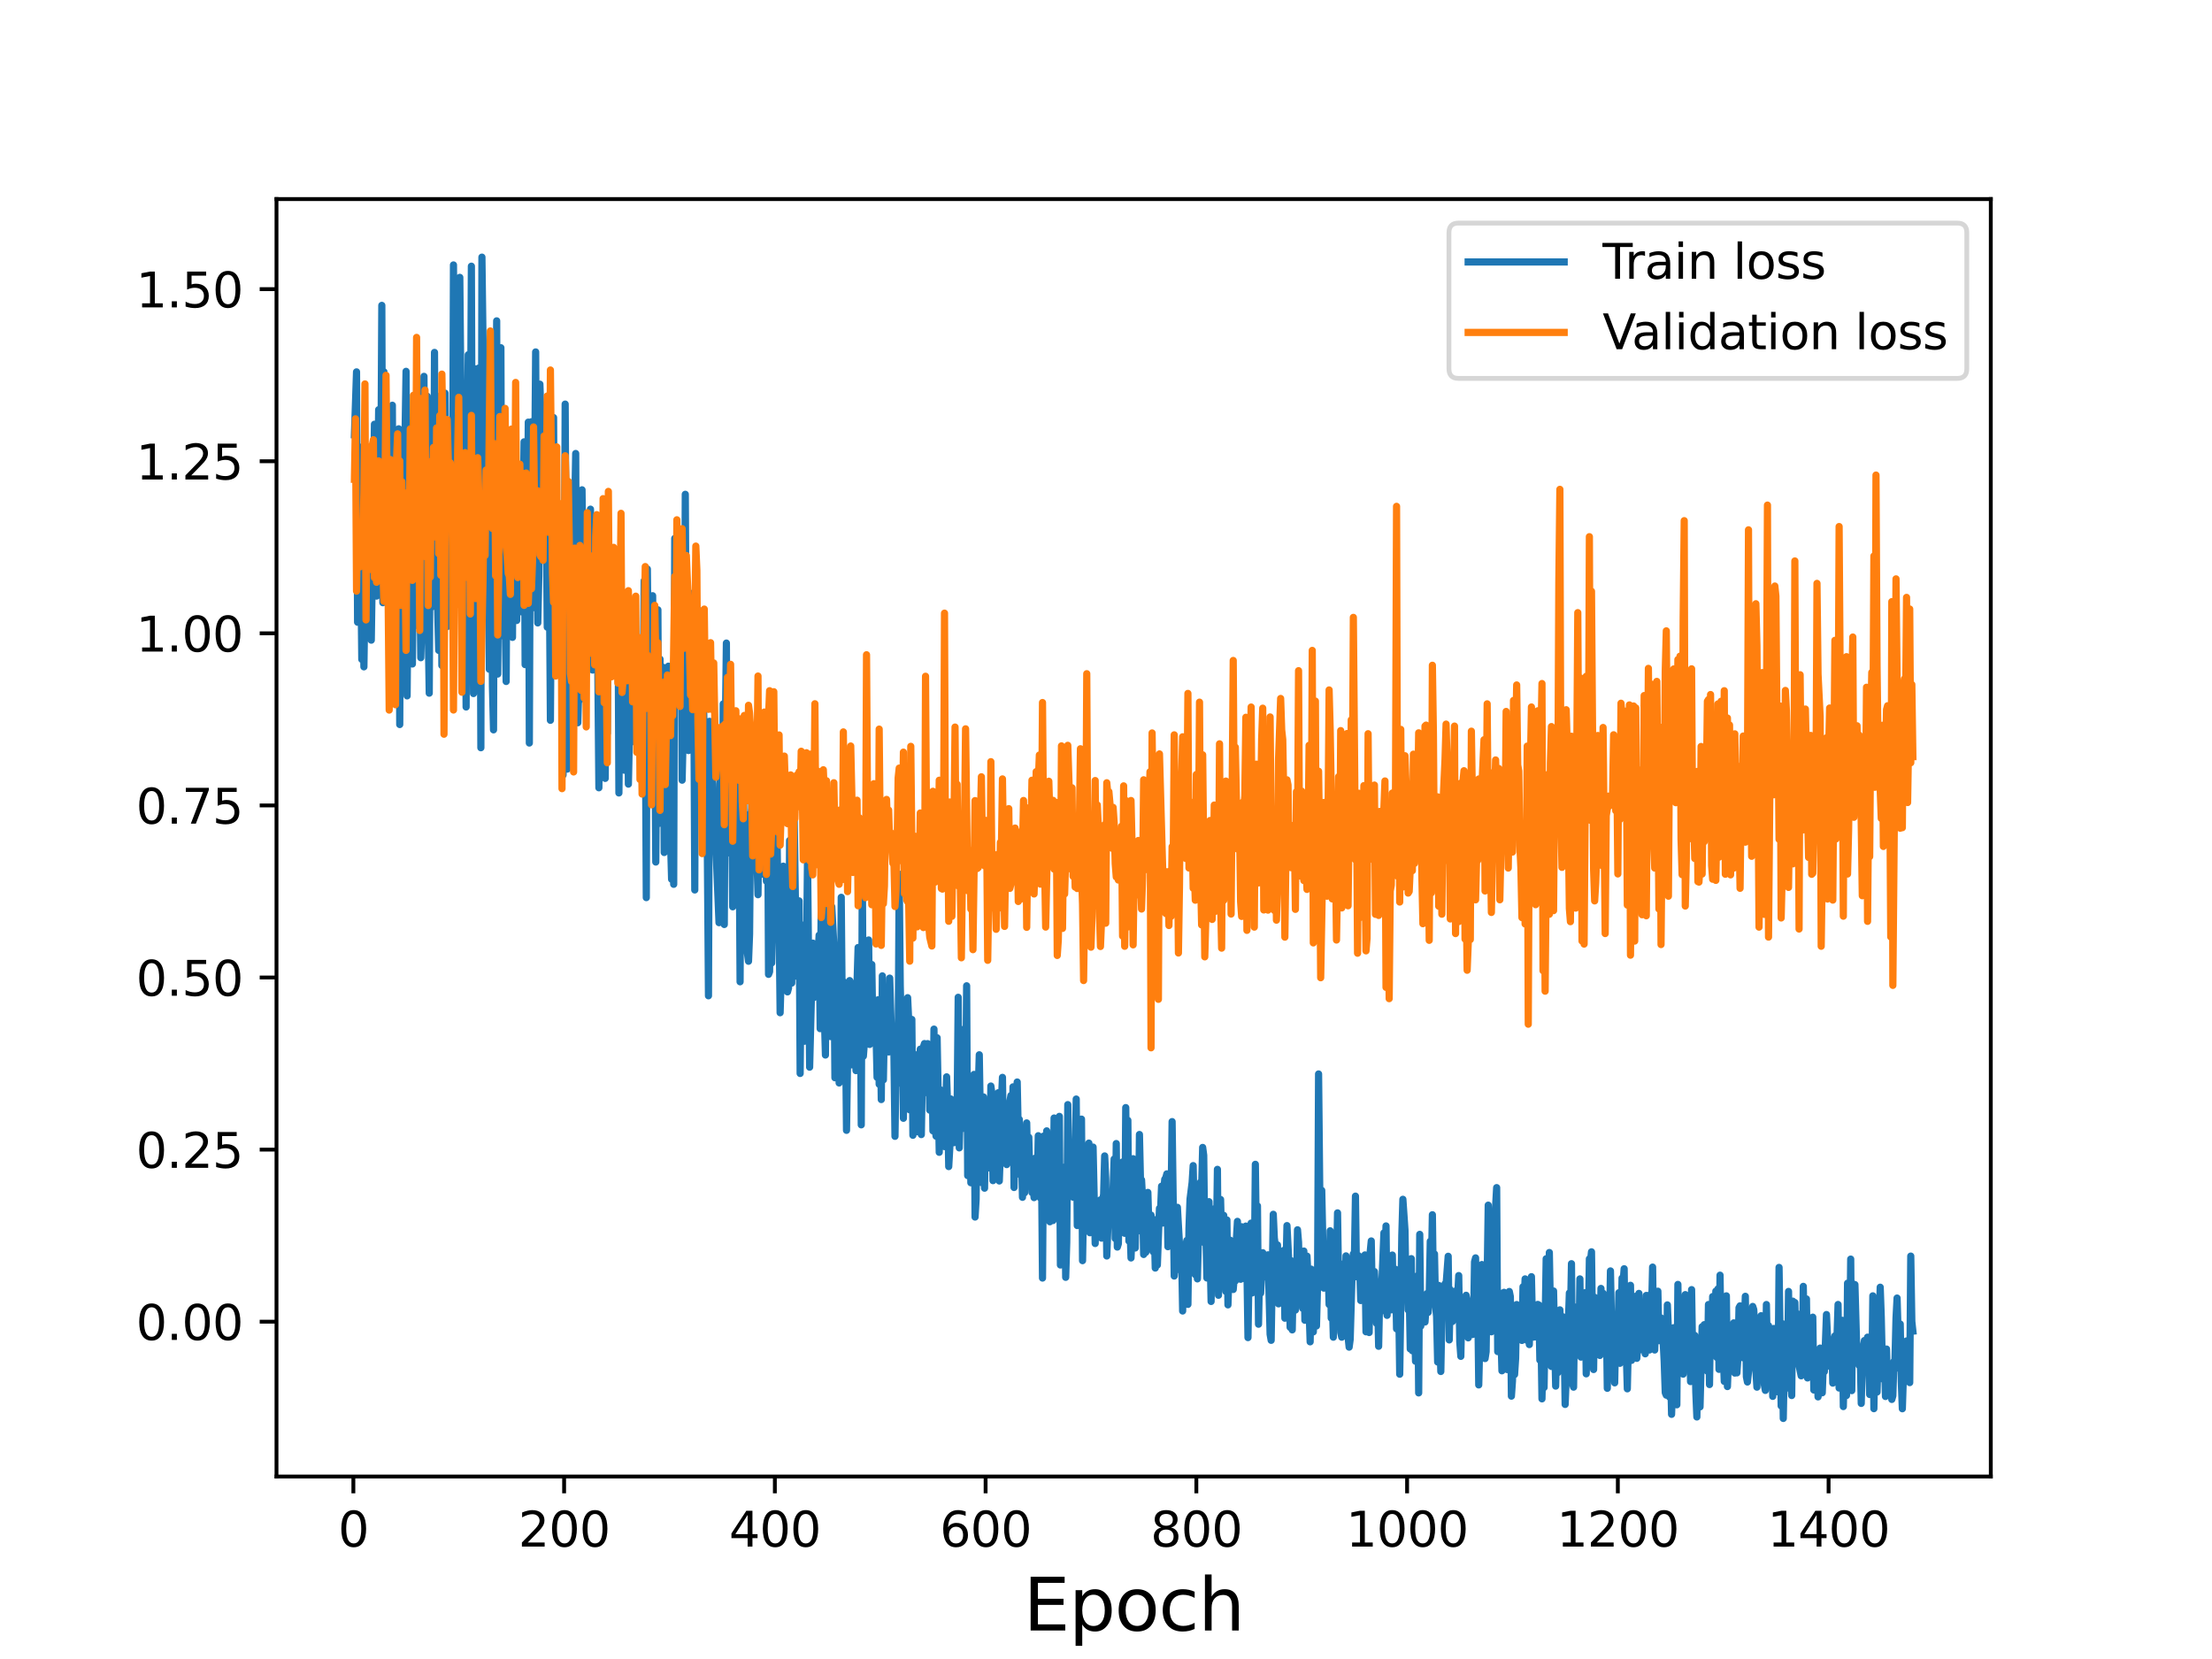 <?xml version="1.0" encoding="utf-8" standalone="no"?>
<!DOCTYPE svg PUBLIC "-//W3C//DTD SVG 1.1//EN"
  "http://www.w3.org/Graphics/SVG/1.1/DTD/svg11.dtd">
<svg height="345.6pt" version="1.1" viewBox="0 0 460.8 345.6" width="460.8pt" xmlns="http://www.w3.org/2000/svg" xmlns:xlink="http://www.w3.org/1999/xlink">
 <defs>
  <style type="text/css">*{stroke-linecap:butt;stroke-linejoin:round;}</style>
 </defs>
 <g id="figure_1">
  <g id="patch_1">
   <path d="M 0 345.6 
L 460.8 345.6 
L 460.8 0 
L 0 0 
z
" style="fill:#ffffff;"/>
  </g>
  <g id="axes_1">
   <g id="patch_2">
    <path d="M 57.6 307.584 
L 414.72 307.584 
L 414.72 41.472 
L 57.6 41.472 
z
" style="fill:#ffffff;"/>
   </g>
   <g id="matplotlib.axis_1">
    <g id="xtick_1">
     <g id="line2d_1">
      <defs>
       <path d="M 0 0 
L 0 3.5 
" id="md67a579a85" style="stroke:#000000;stroke-width:0.8;"/>
      </defs>
      <g>
       <use style="stroke:#000000;stroke-width:0.8;" x="73.613" xlink:href="#md67a579a85" y="307.584"/>
      </g>
     </g>
     <g id="text_1">
      <!-- 0 -->
      <g transform="translate(70.432 322.182)scale(0.1 -0.1)">
       <defs>
        <path d="M 2034 4250 
Q 1547 4250 1301 3770 
Q 1056 3291 1056 2328 
Q 1056 1369 1301 889 
Q 1547 409 2034 409 
Q 2525 409 2770 889 
Q 3016 1369 3016 2328 
Q 3016 3291 2770 3770 
Q 2525 4250 2034 4250 
z
M 2034 4750 
Q 2819 4750 3233 4129 
Q 3647 3509 3647 2328 
Q 3647 1150 3233 529 
Q 2819 -91 2034 -91 
Q 1250 -91 836 529 
Q 422 1150 422 2328 
Q 422 3509 836 4129 
Q 1250 4750 2034 4750 
z
" id="DejaVuSans-30" transform="scale(0.016)"/>
       </defs>
       <use xlink:href="#DejaVuSans-30"/>
      </g>
     </g>
    </g>
    <g id="xtick_2">
     <g id="line2d_2">
      <g>
       <use style="stroke:#000000;stroke-width:0.8;" x="117.515" xlink:href="#md67a579a85" y="307.584"/>
      </g>
     </g>
     <g id="text_2">
      <!-- 200 -->
      <g transform="translate(107.971 322.182)scale(0.1 -0.1)">
       <defs>
        <path d="M 1228 531 
L 3431 531 
L 3431 0 
L 469 0 
L 469 531 
Q 828 903 1448 1529 
Q 2069 2156 2228 2338 
Q 2531 2678 2651 2914 
Q 2772 3150 2772 3378 
Q 2772 3750 2511 3984 
Q 2250 4219 1831 4219 
Q 1534 4219 1204 4116 
Q 875 4013 500 3803 
L 500 4441 
Q 881 4594 1212 4672 
Q 1544 4750 1819 4750 
Q 2544 4750 2975 4387 
Q 3406 4025 3406 3419 
Q 3406 3131 3298 2873 
Q 3191 2616 2906 2266 
Q 2828 2175 2409 1742 
Q 1991 1309 1228 531 
z
" id="DejaVuSans-32" transform="scale(0.016)"/>
       </defs>
       <use xlink:href="#DejaVuSans-32"/>
       <use x="63.623" xlink:href="#DejaVuSans-30"/>
       <use x="127.246" xlink:href="#DejaVuSans-30"/>
      </g>
     </g>
    </g>
    <g id="xtick_3">
     <g id="line2d_3">
      <g>
       <use style="stroke:#000000;stroke-width:0.8;" x="161.417" xlink:href="#md67a579a85" y="307.584"/>
      </g>
     </g>
     <g id="text_3">
      <!-- 400 -->
      <g transform="translate(151.873 322.182)scale(0.1 -0.1)">
       <defs>
        <path d="M 2419 4116 
L 825 1625 
L 2419 1625 
L 2419 4116 
z
M 2253 4666 
L 3047 4666 
L 3047 1625 
L 3713 1625 
L 3713 1100 
L 3047 1100 
L 3047 0 
L 2419 0 
L 2419 1100 
L 313 1100 
L 313 1709 
L 2253 4666 
z
" id="DejaVuSans-34" transform="scale(0.016)"/>
       </defs>
       <use xlink:href="#DejaVuSans-34"/>
       <use x="63.623" xlink:href="#DejaVuSans-30"/>
       <use x="127.246" xlink:href="#DejaVuSans-30"/>
      </g>
     </g>
    </g>
    <g id="xtick_4">
     <g id="line2d_4">
      <g>
       <use style="stroke:#000000;stroke-width:0.8;" x="205.319" xlink:href="#md67a579a85" y="307.584"/>
      </g>
     </g>
     <g id="text_4">
      <!-- 600 -->
      <g transform="translate(195.775 322.182)scale(0.1 -0.1)">
       <defs>
        <path d="M 2113 2584 
Q 1688 2584 1439 2293 
Q 1191 2003 1191 1497 
Q 1191 994 1439 701 
Q 1688 409 2113 409 
Q 2538 409 2786 701 
Q 3034 994 3034 1497 
Q 3034 2003 2786 2293 
Q 2538 2584 2113 2584 
z
M 3366 4563 
L 3366 3988 
Q 3128 4100 2886 4159 
Q 2644 4219 2406 4219 
Q 1781 4219 1451 3797 
Q 1122 3375 1075 2522 
Q 1259 2794 1537 2939 
Q 1816 3084 2150 3084 
Q 2853 3084 3261 2657 
Q 3669 2231 3669 1497 
Q 3669 778 3244 343 
Q 2819 -91 2113 -91 
Q 1303 -91 875 529 
Q 447 1150 447 2328 
Q 447 3434 972 4092 
Q 1497 4750 2381 4750 
Q 2619 4750 2861 4703 
Q 3103 4656 3366 4563 
z
" id="DejaVuSans-36" transform="scale(0.016)"/>
       </defs>
       <use xlink:href="#DejaVuSans-36"/>
       <use x="63.623" xlink:href="#DejaVuSans-30"/>
       <use x="127.246" xlink:href="#DejaVuSans-30"/>
      </g>
     </g>
    </g>
    <g id="xtick_5">
     <g id="line2d_5">
      <g>
       <use style="stroke:#000000;stroke-width:0.8;" x="249.221" xlink:href="#md67a579a85" y="307.584"/>
      </g>
     </g>
     <g id="text_5">
      <!-- 800 -->
      <g transform="translate(239.677 322.182)scale(0.1 -0.1)">
       <defs>
        <path d="M 2034 2216 
Q 1584 2216 1326 1975 
Q 1069 1734 1069 1313 
Q 1069 891 1326 650 
Q 1584 409 2034 409 
Q 2484 409 2743 651 
Q 3003 894 3003 1313 
Q 3003 1734 2745 1975 
Q 2488 2216 2034 2216 
z
M 1403 2484 
Q 997 2584 770 2862 
Q 544 3141 544 3541 
Q 544 4100 942 4425 
Q 1341 4750 2034 4750 
Q 2731 4750 3128 4425 
Q 3525 4100 3525 3541 
Q 3525 3141 3298 2862 
Q 3072 2584 2669 2484 
Q 3125 2378 3379 2068 
Q 3634 1759 3634 1313 
Q 3634 634 3220 271 
Q 2806 -91 2034 -91 
Q 1263 -91 848 271 
Q 434 634 434 1313 
Q 434 1759 690 2068 
Q 947 2378 1403 2484 
z
M 1172 3481 
Q 1172 3119 1398 2916 
Q 1625 2713 2034 2713 
Q 2441 2713 2670 2916 
Q 2900 3119 2900 3481 
Q 2900 3844 2670 4047 
Q 2441 4250 2034 4250 
Q 1625 4250 1398 4047 
Q 1172 3844 1172 3481 
z
" id="DejaVuSans-38" transform="scale(0.016)"/>
       </defs>
       <use xlink:href="#DejaVuSans-38"/>
       <use x="63.623" xlink:href="#DejaVuSans-30"/>
       <use x="127.246" xlink:href="#DejaVuSans-30"/>
      </g>
     </g>
    </g>
    <g id="xtick_6">
     <g id="line2d_6">
      <g>
       <use style="stroke:#000000;stroke-width:0.8;" x="293.123" xlink:href="#md67a579a85" y="307.584"/>
      </g>
     </g>
     <g id="text_6">
      <!-- 1000 -->
      <g transform="translate(280.398 322.182)scale(0.1 -0.1)">
       <defs>
        <path d="M 794 531 
L 1825 531 
L 1825 4091 
L 703 3866 
L 703 4441 
L 1819 4666 
L 2450 4666 
L 2450 531 
L 3481 531 
L 3481 0 
L 794 0 
L 794 531 
z
" id="DejaVuSans-31" transform="scale(0.016)"/>
       </defs>
       <use xlink:href="#DejaVuSans-31"/>
       <use x="63.623" xlink:href="#DejaVuSans-30"/>
       <use x="127.246" xlink:href="#DejaVuSans-30"/>
       <use x="190.869" xlink:href="#DejaVuSans-30"/>
      </g>
     </g>
    </g>
    <g id="xtick_7">
     <g id="line2d_7">
      <g>
       <use style="stroke:#000000;stroke-width:0.8;" x="337.025" xlink:href="#md67a579a85" y="307.584"/>
      </g>
     </g>
     <g id="text_7">
      <!-- 1200 -->
      <g transform="translate(324.3 322.182)scale(0.1 -0.1)">
       <use xlink:href="#DejaVuSans-31"/>
       <use x="63.623" xlink:href="#DejaVuSans-32"/>
       <use x="127.246" xlink:href="#DejaVuSans-30"/>
       <use x="190.869" xlink:href="#DejaVuSans-30"/>
      </g>
     </g>
    </g>
    <g id="xtick_8">
     <g id="line2d_8">
      <g>
       <use style="stroke:#000000;stroke-width:0.8;" x="380.927" xlink:href="#md67a579a85" y="307.584"/>
      </g>
     </g>
     <g id="text_8">
      <!-- 1400 -->
      <g transform="translate(368.202 322.182)scale(0.1 -0.1)">
       <use xlink:href="#DejaVuSans-31"/>
       <use x="63.623" xlink:href="#DejaVuSans-34"/>
       <use x="127.246" xlink:href="#DejaVuSans-30"/>
       <use x="190.869" xlink:href="#DejaVuSans-30"/>
      </g>
     </g>
    </g>
    <g id="text_9">
     <!-- Epoch -->
     <g transform="translate(213.194 339.66)scale(0.15 -0.15)">
      <defs>
       <path d="M 628 4666 
L 3578 4666 
L 3578 4134 
L 1259 4134 
L 1259 2753 
L 3481 2753 
L 3481 2222 
L 1259 2222 
L 1259 531 
L 3634 531 
L 3634 0 
L 628 0 
L 628 4666 
z
" id="DejaVuSans-45" transform="scale(0.016)"/>
       <path d="M 1159 525 
L 1159 -1331 
L 581 -1331 
L 581 3500 
L 1159 3500 
L 1159 2969 
Q 1341 3281 1617 3432 
Q 1894 3584 2278 3584 
Q 2916 3584 3314 3078 
Q 3713 2572 3713 1747 
Q 3713 922 3314 415 
Q 2916 -91 2278 -91 
Q 1894 -91 1617 61 
Q 1341 213 1159 525 
z
M 3116 1747 
Q 3116 2381 2855 2742 
Q 2594 3103 2138 3103 
Q 1681 3103 1420 2742 
Q 1159 2381 1159 1747 
Q 1159 1113 1420 752 
Q 1681 391 2138 391 
Q 2594 391 2855 752 
Q 3116 1113 3116 1747 
z
" id="DejaVuSans-70" transform="scale(0.016)"/>
       <path d="M 1959 3097 
Q 1497 3097 1228 2736 
Q 959 2375 959 1747 
Q 959 1119 1226 758 
Q 1494 397 1959 397 
Q 2419 397 2687 759 
Q 2956 1122 2956 1747 
Q 2956 2369 2687 2733 
Q 2419 3097 1959 3097 
z
M 1959 3584 
Q 2709 3584 3137 3096 
Q 3566 2609 3566 1747 
Q 3566 888 3137 398 
Q 2709 -91 1959 -91 
Q 1206 -91 779 398 
Q 353 888 353 1747 
Q 353 2609 779 3096 
Q 1206 3584 1959 3584 
z
" id="DejaVuSans-6f" transform="scale(0.016)"/>
       <path d="M 3122 3366 
L 3122 2828 
Q 2878 2963 2633 3030 
Q 2388 3097 2138 3097 
Q 1578 3097 1268 2742 
Q 959 2388 959 1747 
Q 959 1106 1268 751 
Q 1578 397 2138 397 
Q 2388 397 2633 464 
Q 2878 531 3122 666 
L 3122 134 
Q 2881 22 2623 -34 
Q 2366 -91 2075 -91 
Q 1284 -91 818 406 
Q 353 903 353 1747 
Q 353 2603 823 3093 
Q 1294 3584 2113 3584 
Q 2378 3584 2631 3529 
Q 2884 3475 3122 3366 
z
" id="DejaVuSans-63" transform="scale(0.016)"/>
       <path d="M 3513 2113 
L 3513 0 
L 2938 0 
L 2938 2094 
Q 2938 2591 2744 2837 
Q 2550 3084 2163 3084 
Q 1697 3084 1428 2787 
Q 1159 2491 1159 1978 
L 1159 0 
L 581 0 
L 581 4863 
L 1159 4863 
L 1159 2956 
Q 1366 3272 1645 3428 
Q 1925 3584 2291 3584 
Q 2894 3584 3203 3211 
Q 3513 2838 3513 2113 
z
" id="DejaVuSans-68" transform="scale(0.016)"/>
      </defs>
      <use xlink:href="#DejaVuSans-45"/>
      <use x="63.184" xlink:href="#DejaVuSans-70"/>
      <use x="126.66" xlink:href="#DejaVuSans-6f"/>
      <use x="187.842" xlink:href="#DejaVuSans-63"/>
      <use x="242.822" xlink:href="#DejaVuSans-68"/>
     </g>
    </g>
   </g>
   <g id="matplotlib.axis_2">
    <g id="ytick_1">
     <g id="line2d_9">
      <defs>
       <path d="M 0 0 
L -3.5 0 
" id="m6f425ac3ad" style="stroke:#000000;stroke-width:0.8;"/>
      </defs>
      <g>
       <use style="stroke:#000000;stroke-width:0.8;" x="57.6" xlink:href="#m6f425ac3ad" y="275.332"/>
      </g>
     </g>
     <g id="text_10">
      <!-- 0.00 -->
      <g transform="translate(28.334 279.131)scale(0.1 -0.1)">
       <defs>
        <path d="M 684 794 
L 1344 794 
L 1344 0 
L 684 0 
L 684 794 
z
" id="DejaVuSans-2e" transform="scale(0.016)"/>
       </defs>
       <use xlink:href="#DejaVuSans-30"/>
       <use x="63.623" xlink:href="#DejaVuSans-2e"/>
       <use x="95.41" xlink:href="#DejaVuSans-30"/>
       <use x="159.033" xlink:href="#DejaVuSans-30"/>
      </g>
     </g>
    </g>
    <g id="ytick_2">
     <g id="line2d_10">
      <g>
       <use style="stroke:#000000;stroke-width:0.8;" x="57.6" xlink:href="#m6f425ac3ad" y="239.482"/>
      </g>
     </g>
     <g id="text_11">
      <!-- 0.25 -->
      <g transform="translate(28.334 243.281)scale(0.1 -0.1)">
       <defs>
        <path d="M 691 4666 
L 3169 4666 
L 3169 4134 
L 1269 4134 
L 1269 2991 
Q 1406 3038 1543 3061 
Q 1681 3084 1819 3084 
Q 2600 3084 3056 2656 
Q 3513 2228 3513 1497 
Q 3513 744 3044 326 
Q 2575 -91 1722 -91 
Q 1428 -91 1123 -41 
Q 819 9 494 109 
L 494 744 
Q 775 591 1075 516 
Q 1375 441 1709 441 
Q 2250 441 2565 725 
Q 2881 1009 2881 1497 
Q 2881 1984 2565 2268 
Q 2250 2553 1709 2553 
Q 1456 2553 1204 2497 
Q 953 2441 691 2322 
L 691 4666 
z
" id="DejaVuSans-35" transform="scale(0.016)"/>
       </defs>
       <use xlink:href="#DejaVuSans-30"/>
       <use x="63.623" xlink:href="#DejaVuSans-2e"/>
       <use x="95.41" xlink:href="#DejaVuSans-32"/>
       <use x="159.033" xlink:href="#DejaVuSans-35"/>
      </g>
     </g>
    </g>
    <g id="ytick_3">
     <g id="line2d_11">
      <g>
       <use style="stroke:#000000;stroke-width:0.8;" x="57.6" xlink:href="#m6f425ac3ad" y="203.633"/>
      </g>
     </g>
     <g id="text_12">
      <!-- 0.50 -->
      <g transform="translate(28.334 207.432)scale(0.1 -0.1)">
       <use xlink:href="#DejaVuSans-30"/>
       <use x="63.623" xlink:href="#DejaVuSans-2e"/>
       <use x="95.41" xlink:href="#DejaVuSans-35"/>
       <use x="159.033" xlink:href="#DejaVuSans-30"/>
      </g>
     </g>
    </g>
    <g id="ytick_4">
     <g id="line2d_12">
      <g>
       <use style="stroke:#000000;stroke-width:0.8;" x="57.6" xlink:href="#m6f425ac3ad" y="167.783"/>
      </g>
     </g>
     <g id="text_13">
      <!-- 0.75 -->
      <g transform="translate(28.334 171.583)scale(0.1 -0.1)">
       <defs>
        <path d="M 525 4666 
L 3525 4666 
L 3525 4397 
L 1831 0 
L 1172 0 
L 2766 4134 
L 525 4134 
L 525 4666 
z
" id="DejaVuSans-37" transform="scale(0.016)"/>
       </defs>
       <use xlink:href="#DejaVuSans-30"/>
       <use x="63.623" xlink:href="#DejaVuSans-2e"/>
       <use x="95.41" xlink:href="#DejaVuSans-37"/>
       <use x="159.033" xlink:href="#DejaVuSans-35"/>
      </g>
     </g>
    </g>
    <g id="ytick_5">
     <g id="line2d_13">
      <g>
       <use style="stroke:#000000;stroke-width:0.8;" x="57.6" xlink:href="#m6f425ac3ad" y="131.934"/>
      </g>
     </g>
     <g id="text_14">
      <!-- 1.00 -->
      <g transform="translate(28.334 135.733)scale(0.1 -0.1)">
       <use xlink:href="#DejaVuSans-31"/>
       <use x="63.623" xlink:href="#DejaVuSans-2e"/>
       <use x="95.41" xlink:href="#DejaVuSans-30"/>
       <use x="159.033" xlink:href="#DejaVuSans-30"/>
      </g>
     </g>
    </g>
    <g id="ytick_6">
     <g id="line2d_14">
      <g>
       <use style="stroke:#000000;stroke-width:0.8;" x="57.6" xlink:href="#m6f425ac3ad" y="96.085"/>
      </g>
     </g>
     <g id="text_15">
      <!-- 1.25 -->
      <g transform="translate(28.334 99.884)scale(0.1 -0.1)">
       <use xlink:href="#DejaVuSans-31"/>
       <use x="63.623" xlink:href="#DejaVuSans-2e"/>
       <use x="95.41" xlink:href="#DejaVuSans-32"/>
       <use x="159.033" xlink:href="#DejaVuSans-35"/>
      </g>
     </g>
    </g>
    <g id="ytick_7">
     <g id="line2d_15">
      <g>
       <use style="stroke:#000000;stroke-width:0.8;" x="57.6" xlink:href="#m6f425ac3ad" y="60.235"/>
      </g>
     </g>
     <g id="text_16">
      <!-- 1.50 -->
      <g transform="translate(28.334 64.034)scale(0.1 -0.1)">
       <use xlink:href="#DejaVuSans-31"/>
       <use x="63.623" xlink:href="#DejaVuSans-2e"/>
       <use x="95.41" xlink:href="#DejaVuSans-35"/>
       <use x="159.033" xlink:href="#DejaVuSans-30"/>
      </g>
     </g>
    </g>
   </g>
   <g id="line2d_16">
    <path clip-path="url(#p2bb14bcabc)" d="M 73.833 90.59 
L 74.272 77.467 
L 74.491 129.619 
L 74.711 93.026 
L 74.93 96.417 
L 75.369 137.364 
L 75.589 120.793 
L 75.808 138.914 
L 76.028 124.18 
L 76.247 93.531 
L 76.467 113.67 
L 76.686 96.14 
L 77.125 112.897 
L 77.345 133.358 
L 78.003 88.378 
L 78.223 120.506 
L 78.442 124.176 
L 78.881 85.349 
L 79.101 96.88 
L 79.32 101.568 
L 79.54 63.613 
L 79.759 125.552 
L 79.979 77.451 
L 80.199 117.599 
L 80.638 91.357 
L 80.857 90.332 
L 81.296 125.185 
L 81.735 84.42 
L 81.955 133.406 
L 82.174 103.281 
L 82.394 104.968 
L 82.613 116.646 
L 82.833 115.184 
L 83.052 89.329 
L 83.272 150.932 
L 83.491 104.803 
L 83.711 106.044 
L 83.93 124.541 
L 84.15 97.234 
L 84.369 91.281 
L 84.589 77.355 
L 84.808 144.963 
L 85.028 119.449 
L 85.467 106.153 
L 85.686 88.117 
L 85.906 138.321 
L 86.125 118.189 
L 86.345 119.889 
L 86.564 130.316 
L 86.784 89.492 
L 87.003 87 
L 87.223 100.565 
L 87.662 137.013 
L 87.881 129.012 
L 88.32 78.403 
L 88.54 117.628 
L 88.979 82.534 
L 89.198 130.967 
L 89.418 144.402 
L 89.637 103.699 
L 89.857 126.506 
L 90.076 94.369 
L 90.296 122.582 
L 90.515 73.415 
L 90.735 118.912 
L 90.954 124.557 
L 91.174 127.145 
L 91.393 135.484 
L 91.613 82.562 
L 91.833 97.525 
L 92.052 138.629 
L 92.272 99.193 
L 92.491 126.683 
L 92.711 81.9 
L 92.93 120.247 
L 93.15 130.537 
L 93.369 124.74 
L 93.589 110.014 
L 93.808 120.343 
L 94.028 105.255 
L 94.247 115.449 
L 94.467 55.192 
L 94.686 92.158 
L 94.906 100.945 
L 95.125 119.184 
L 95.564 105.967 
L 95.784 57.78 
L 96.003 80.714 
L 96.223 89.948 
L 96.442 119.218 
L 96.662 92.105 
L 96.881 111.885 
L 97.101 147.278 
L 97.32 97.259 
L 97.54 73.906 
L 97.759 91.038 
L 97.979 96.722 
L 98.198 55.454 
L 98.418 115.898 
L 98.637 144.479 
L 98.857 78.672 
L 99.076 76.85 
L 99.296 78.269 
L 99.515 113.787 
L 99.735 76.672 
L 99.954 98.839 
L 100.174 155.767 
L 100.393 53.568 
L 100.613 70.634 
L 100.832 126.093 
L 101.052 118.399 
L 101.271 106.714 
L 101.491 119.795 
L 101.71 112.626 
L 101.93 139.415 
L 102.369 102.03 
L 102.588 142.96 
L 102.808 152.041 
L 103.027 96.146 
L 103.247 114.06 
L 103.467 66.838 
L 103.686 140.421 
L 103.906 113.41 
L 104.125 118.565 
L 104.345 72.437 
L 104.564 132.444 
L 104.784 105.309 
L 105.003 98.656 
L 105.223 128.071 
L 105.442 141.964 
L 105.662 103.592 
L 105.881 90.236 
L 106.101 125.047 
L 106.32 107.207 
L 106.54 108.735 
L 106.759 132.777 
L 106.979 98.121 
L 107.198 102.373 
L 107.418 121.933 
L 107.637 129.258 
L 107.857 115.353 
L 108.076 121.75 
L 108.296 115.207 
L 108.515 126.569 
L 108.735 127.477 
L 109.174 92.042 
L 109.393 138.458 
L 109.613 94.937 
L 109.832 117.67 
L 110.052 87.942 
L 110.271 154.787 
L 110.491 98.46 
L 110.71 87.859 
L 110.93 114.956 
L 111.149 126.578 
L 111.588 73.313 
L 111.808 114.501 
L 112.027 129.765 
L 112.247 120.007 
L 112.466 80.027 
L 112.686 86.056 
L 112.905 109.938 
L 113.125 109.214 
L 113.344 114.348 
L 113.564 100.643 
L 113.783 107.308 
L 114.003 130.655 
L 114.222 91.714 
L 114.661 150.053 
L 114.881 117.418 
L 115.32 86.986 
L 115.54 125.975 
L 115.759 111.277 
L 115.979 139.853 
L 116.198 125.611 
L 116.418 124.839 
L 116.637 107.403 
L 117.296 161.451 
L 117.515 141.428 
L 117.735 84.182 
L 118.174 160.217 
L 118.393 119.31 
L 118.613 156.96 
L 119.052 115.715 
L 119.271 157.861 
L 119.71 106.856 
L 119.93 94.472 
L 120.149 149.01 
L 120.369 150.564 
L 120.588 142.858 
L 120.808 145.807 
L 121.027 109.444 
L 121.247 102.037 
L 121.466 122.697 
L 122.125 135.752 
L 122.344 112.63 
L 122.783 135.634 
L 123.003 106.07 
L 123.222 118.112 
L 123.442 139.585 
L 123.661 133.893 
L 123.881 117.155 
L 124.1 124.923 
L 124.32 128.155 
L 124.539 139.772 
L 124.759 164.108 
L 124.978 139.988 
L 125.198 133.894 
L 125.637 153.644 
L 125.856 143.016 
L 126.076 162.151 
L 126.295 131.769 
L 126.515 152.743 
L 126.735 117.441 
L 126.954 131.78 
L 127.174 121.256 
L 127.393 138.31 
L 127.613 129.001 
L 127.832 136.42 
L 128.71 119.626 
L 128.93 165.186 
L 129.149 142.384 
L 129.369 131.353 
L 129.588 127.816 
L 129.808 133.928 
L 130.027 160.443 
L 130.247 142.645 
L 130.466 150.986 
L 130.686 136.774 
L 130.905 163.346 
L 131.564 132.41 
L 131.783 139.737 
L 132.003 154.51 
L 132.442 133.691 
L 132.661 151.33 
L 132.881 133.33 
L 133.1 149.758 
L 133.32 143.986 
L 133.539 144.791 
L 133.759 152.798 
L 133.978 144.368 
L 134.198 120.966 
L 134.417 146.964 
L 134.637 186.99 
L 134.856 118.542 
L 135.295 162.672 
L 135.515 162.835 
L 135.734 127.384 
L 135.954 124.097 
L 136.173 146.42 
L 136.393 148.666 
L 136.612 179.578 
L 137.051 127.034 
L 137.271 171.54 
L 137.49 137.302 
L 137.71 155.623 
L 137.929 139.704 
L 138.149 139.013 
L 138.369 177.593 
L 138.588 142.1 
L 138.808 141.997 
L 139.027 170.622 
L 139.247 138.778 
L 139.466 173.136 
L 139.686 175.073 
L 139.905 183.16 
L 140.125 163.643 
L 140.344 184.218 
L 140.564 112.155 
L 140.783 144.593 
L 141.003 132.961 
L 141.222 144.585 
L 141.442 128.64 
L 141.661 135.433 
L 141.881 119.918 
L 142.1 162.526 
L 142.32 152.813 
L 142.539 150.557 
L 142.759 102.974 
L 142.978 142.095 
L 143.198 134.751 
L 143.417 156.35 
L 143.637 146.991 
L 143.856 126.036 
L 144.076 123.63 
L 144.295 135.664 
L 144.515 139.703 
L 144.734 185.398 
L 144.954 124.423 
L 145.173 165.264 
L 145.393 159.089 
L 145.612 127.143 
L 145.832 132.116 
L 146.051 155.262 
L 146.271 156.517 
L 146.49 138.335 
L 146.929 177.816 
L 147.149 150.311 
L 147.588 207.441 
L 147.807 150.263 
L 148.027 166.595 
L 148.246 161.28 
L 148.466 163.274 
L 148.685 172.914 
L 148.905 170.674 
L 149.783 192.21 
L 150.003 162.127 
L 150.222 174.273 
L 150.442 177.501 
L 150.661 146.634 
L 150.881 192.589 
L 151.1 152.034 
L 151.32 133.963 
L 151.539 177.691 
L 151.759 156.693 
L 151.978 172.201 
L 152.198 173.595 
L 152.417 166.965 
L 152.637 188.902 
L 152.856 149.244 
L 153.076 173.984 
L 153.295 169.571 
L 153.734 180.845 
L 153.954 170.038 
L 154.173 204.523 
L 154.393 163.01 
L 154.612 180.003 
L 154.832 161.206 
L 155.051 177.402 
L 155.271 169.597 
L 155.49 195.231 
L 155.71 198.622 
L 155.929 200.246 
L 156.149 194.622 
L 156.368 170.888 
L 156.588 168.363 
L 156.807 152.757 
L 157.027 181.262 
L 157.246 174.375 
L 157.466 181.426 
L 157.685 179.12 
L 157.905 186.385 
L 158.124 167.067 
L 158.344 172.724 
L 158.563 182.146 
L 158.783 168.26 
L 159.002 162.127 
L 159.222 175.167 
L 159.441 169.027 
L 159.661 183.566 
L 159.88 160.71 
L 160.1 202.976 
L 160.319 202.428 
L 160.539 172.698 
L 160.758 200.605 
L 160.978 189.964 
L 161.198 190.813 
L 161.417 185.209 
L 161.637 174.839 
L 161.856 172.997 
L 162.076 189.312 
L 162.295 191.783 
L 162.515 210.971 
L 162.734 203.568 
L 163.173 180.436 
L 163.393 197.009 
L 163.612 184.109 
L 164.051 206.629 
L 164.271 205.81 
L 164.49 175.09 
L 164.929 204.794 
L 165.149 174.324 
L 165.368 165.863 
L 165.807 194.8 
L 166.027 203.393 
L 166.246 199.881 
L 166.466 187.668 
L 166.685 223.623 
L 166.905 201.001 
L 167.124 192.701 
L 167.344 209.82 
L 167.563 216.912 
L 167.783 198.855 
L 168.002 200.191 
L 168.222 178.67 
L 168.661 222.314 
L 169.319 196.465 
L 169.539 207.806 
L 169.758 203.389 
L 169.978 201.859 
L 170.197 203.123 
L 170.636 194.818 
L 170.856 214.288 
L 171.075 188.01 
L 171.514 206.916 
L 171.734 211.795 
L 171.953 219.782 
L 172.173 189.015 
L 172.392 215.95 
L 172.612 199.202 
L 172.832 212.016 
L 173.051 215.944 
L 173.271 188.87 
L 173.71 196.915 
L 173.929 224.518 
L 174.149 208.367 
L 174.368 209.368 
L 174.588 203.042 
L 174.807 225.599 
L 175.027 217.768 
L 175.246 186.926 
L 175.466 211.865 
L 175.685 204.474 
L 175.905 220.525 
L 176.124 213.851 
L 176.344 235.468 
L 176.783 206.397 
L 177.002 204.275 
L 177.222 204.753 
L 177.441 221.833 
L 177.661 206.308 
L 178.1 210.434 
L 178.319 223.03 
L 178.539 204.639 
L 178.758 197.38 
L 178.978 216.175 
L 179.197 201.603 
L 179.417 234.323 
L 179.636 181.532 
L 179.856 220.024 
L 180.075 217.187 
L 180.295 212.628 
L 180.514 197.176 
L 180.734 213.738 
L 180.953 195.814 
L 181.173 217.58 
L 181.392 205.978 
L 181.612 200.922 
L 181.831 214.98 
L 182.051 209.132 
L 182.27 211.271 
L 182.49 215.02 
L 182.709 224.428 
L 182.929 208.264 
L 183.148 225.872 
L 183.368 213.257 
L 183.587 229.057 
L 183.807 203.292 
L 184.026 224.948 
L 184.246 213.039 
L 184.466 217.038 
L 184.685 207.403 
L 184.905 211.889 
L 185.124 219.147 
L 185.344 203.759 
L 185.783 218.023 
L 186.002 215.449 
L 186.222 219.51 
L 186.441 236.72 
L 186.661 222.459 
L 186.88 225.789 
L 187.1 218.833 
L 187.319 182.102 
L 187.539 205.292 
L 187.758 214.259 
L 187.978 209.068 
L 188.197 232.959 
L 188.417 211.395 
L 188.636 217.914 
L 188.856 215.452 
L 189.075 207.837 
L 189.295 212.563 
L 189.514 231.198 
L 189.953 212.366 
L 190.173 236.502 
L 190.392 219.563 
L 190.612 221.776 
L 191.051 235.755 
L 191.27 225.335 
L 191.49 224.69 
L 191.709 218.557 
L 191.929 236.356 
L 192.148 223.32 
L 192.368 218.081 
L 192.587 217.393 
L 192.807 227.607 
L 193.026 224.25 
L 193.246 217.407 
L 193.465 218.752 
L 193.685 231.264 
L 193.904 230.43 
L 194.124 218.72 
L 194.343 235.568 
L 194.563 214.382 
L 194.782 235.126 
L 195.002 236.692 
L 195.221 216.184 
L 195.66 240.046 
L 195.88 227.016 
L 196.1 229.97 
L 196.319 229.586 
L 196.539 238.531 
L 196.758 238.853 
L 197.197 224.326 
L 197.417 230.792 
L 197.636 243.017 
L 197.856 239.146 
L 198.075 228.935 
L 198.295 237.202 
L 198.514 237.269 
L 198.734 238.048 
L 198.953 235.681 
L 199.173 234.676 
L 199.392 230.487 
L 199.612 207.754 
L 199.831 239.125 
L 200.051 230.057 
L 200.27 234.746 
L 200.49 235.098 
L 200.709 214.445 
L 200.929 233.56 
L 201.148 232.485 
L 201.368 205.358 
L 201.587 244.902 
L 201.807 229.46 
L 202.026 227.486 
L 202.246 246.385 
L 202.465 233.338 
L 202.904 223.821 
L 203.124 253.53 
L 203.343 249.83 
L 203.563 228.264 
L 203.782 227.306 
L 204.002 219.731 
L 204.441 246.35 
L 204.88 228.512 
L 205.099 247.522 
L 205.319 231.191 
L 205.538 237.568 
L 205.758 230.839 
L 205.977 239.219 
L 206.197 243.325 
L 206.416 226.241 
L 206.636 227.832 
L 206.855 245.948 
L 207.075 235.451 
L 207.295 232.956 
L 207.514 231.916 
L 207.953 227.638 
L 208.173 246.018 
L 208.392 240.093 
L 208.612 229.461 
L 208.831 224.435 
L 209.051 240.947 
L 209.27 238.752 
L 209.49 238.526 
L 209.709 242.606 
L 210.148 236.301 
L 210.368 229.479 
L 210.587 228.226 
L 210.807 240.329 
L 211.026 226.412 
L 211.246 247.377 
L 211.685 227.532 
L 211.904 225.401 
L 212.124 236.194 
L 212.343 233.192 
L 212.563 244.742 
L 212.782 239.327 
L 213.002 249.421 
L 213.221 236.445 
L 213.441 248.487 
L 213.66 238.684 
L 213.88 233.923 
L 214.099 244.644 
L 214.319 236.911 
L 214.538 246.052 
L 214.758 241.287 
L 214.977 248.417 
L 215.197 247.137 
L 215.416 249.484 
L 215.636 241.275 
L 215.855 245.952 
L 216.075 247.39 
L 216.294 236.592 
L 216.733 249.56 
L 216.953 241.691 
L 217.172 266.242 
L 217.392 236.675 
L 217.611 249.151 
L 217.831 247.94 
L 218.05 235.579 
L 218.27 241.312 
L 218.489 237.601 
L 218.709 254.514 
L 218.929 243.532 
L 219.148 242.126 
L 219.368 254.254 
L 219.587 232.903 
L 219.807 246.308 
L 220.026 244.934 
L 220.246 252.156 
L 220.465 247.81 
L 220.685 232.563 
L 220.904 263.524 
L 221.124 247.08 
L 221.343 247.513 
L 221.563 255.238 
L 221.782 243.127 
L 222.002 266.09 
L 222.221 258.788 
L 222.441 230.113 
L 222.66 244.142 
L 222.88 239.214 
L 223.099 247.016 
L 223.319 247.7 
L 223.538 249.399 
L 223.758 242.462 
L 223.977 241.869 
L 224.197 228.952 
L 224.416 255.308 
L 224.636 252.919 
L 224.855 237.104 
L 225.075 252.169 
L 225.294 233.131 
L 225.514 262.618 
L 225.733 250.441 
L 225.953 247.125 
L 226.172 247.225 
L 226.392 245.354 
L 226.831 238.129 
L 227.05 256.801 
L 227.27 254.404 
L 227.489 239.781 
L 227.709 238.958 
L 228.148 259.047 
L 228.367 250.221 
L 228.587 250.798 
L 228.806 250.844 
L 229.026 255.875 
L 229.245 249.948 
L 229.465 257.926 
L 229.684 249.997 
L 229.904 248.836 
L 230.123 240.8 
L 230.343 245.492 
L 230.563 261.646 
L 231.002 250.079 
L 231.221 252.759 
L 231.441 248.36 
L 231.66 253.619 
L 232.099 241.442 
L 232.319 258.009 
L 232.538 238.224 
L 232.758 259.789 
L 232.977 259.09 
L 233.197 248.265 
L 233.416 251.21 
L 233.636 244.306 
L 233.855 242.058 
L 234.294 256.917 
L 234.514 230.731 
L 234.733 249.848 
L 234.953 233.385 
L 235.172 258.532 
L 235.392 255.158 
L 235.611 262.053 
L 235.831 256.713 
L 236.05 241.38 
L 236.27 257.862 
L 236.489 259.982 
L 236.709 248.783 
L 237.148 256.419 
L 237.367 236.336 
L 237.587 246.121 
L 237.806 245.806 
L 238.026 249.793 
L 238.245 261.33 
L 238.465 254.75 
L 238.684 260.886 
L 239.123 248.401 
L 239.343 255.972 
L 239.562 257.118 
L 239.782 253.127 
L 240.001 260.341 
L 240.221 260.748 
L 240.44 255.404 
L 240.66 264.158 
L 240.879 254.052 
L 241.099 263.529 
L 241.538 251.725 
L 241.757 252.372 
L 241.977 247.103 
L 242.197 254.785 
L 242.416 248.267 
L 242.636 245.688 
L 242.855 245.343 
L 243.075 244.535 
L 243.294 259.709 
L 243.514 258.866 
L 243.953 250.168 
L 244.172 233.651 
L 244.611 265.823 
L 244.831 262.589 
L 245.05 264.551 
L 245.27 251.504 
L 245.709 259.218 
L 245.928 259.884 
L 246.148 261.169 
L 246.367 273.107 
L 246.587 261.552 
L 246.806 265.28 
L 247.026 259.314 
L 247.245 258.397 
L 247.465 271.73 
L 247.684 255.854 
L 247.904 249.823 
L 248.343 246.324 
L 248.562 242.817 
L 249.001 265.533 
L 249.221 252.792 
L 249.44 266.414 
L 249.66 257.764 
L 249.879 255.087 
L 250.099 246.247 
L 250.318 247.412 
L 250.538 239.029 
L 250.757 240.678 
L 250.977 258.97 
L 251.196 256.028 
L 251.416 266.228 
L 251.635 255.29 
L 251.855 250.331 
L 252.294 271.118 
L 252.513 255.225 
L 252.733 254.991 
L 252.952 251.824 
L 253.172 264.947 
L 253.391 259.404 
L 253.611 243.596 
L 253.831 269.828 
L 254.27 249.873 
L 254.489 258.739 
L 254.709 257.957 
L 254.928 253.179 
L 255.367 269.039 
L 255.587 254.139 
L 255.806 271.828 
L 256.245 258.335 
L 256.465 265.526 
L 256.684 260.779 
L 256.904 268.624 
L 257.123 265.935 
L 257.343 266.843 
L 257.562 258.184 
L 257.782 254.431 
L 258.001 265.42 
L 258.221 261.853 
L 258.44 266.498 
L 258.66 255.551 
L 258.879 265.742 
L 259.099 266.328 
L 259.318 256.923 
L 259.538 255.412 
L 259.757 264.088 
L 259.977 278.649 
L 260.196 264.6 
L 260.635 254.796 
L 260.855 269.348 
L 261.074 259.208 
L 261.294 265.522 
L 261.513 242.547 
L 261.733 259.431 
L 261.952 251.207 
L 262.172 275.86 
L 262.391 264.804 
L 262.611 269.394 
L 263.05 260.962 
L 263.489 265.987 
L 263.708 265.263 
L 264.147 261.403 
L 264.586 277.951 
L 264.806 279.215 
L 265.245 252.96 
L 265.465 257.895 
L 265.684 259.595 
L 265.904 270.166 
L 266.123 259.341 
L 266.343 271.615 
L 266.562 261.425 
L 266.782 269.299 
L 267.001 267.098 
L 267.221 266.906 
L 267.44 260.473 
L 267.66 274.607 
L 268.099 255.312 
L 268.538 264.011 
L 268.757 276.51 
L 268.977 262.627 
L 269.196 277.037 
L 269.416 265.96 
L 269.635 263.863 
L 269.855 272.913 
L 270.074 269.107 
L 270.294 256.187 
L 270.513 258.801 
L 270.733 269.336 
L 270.952 270.317 
L 271.172 267.923 
L 271.391 272.562 
L 271.611 260.614 
L 271.83 275.035 
L 272.05 263.305 
L 272.269 261.668 
L 272.489 266.161 
L 272.928 279.528 
L 273.147 264.384 
L 273.367 275.316 
L 273.586 277.458 
L 274.025 265.983 
L 274.245 276.219 
L 274.464 267.992 
L 274.684 223.726 
L 275.123 267.502 
L 275.342 247.976 
L 275.781 268.338 
L 276.001 262.792 
L 276.22 267.158 
L 276.44 267.922 
L 276.66 263.635 
L 276.879 271.756 
L 277.099 256.397 
L 277.318 274.591 
L 277.538 270.812 
L 277.757 278.562 
L 277.977 260.617 
L 278.196 270.542 
L 278.416 264.971 
L 278.635 252.663 
L 278.855 267.459 
L 279.074 269.404 
L 279.294 277.61 
L 279.513 278.561 
L 279.733 278.193 
L 279.952 263.249 
L 280.172 273.501 
L 280.391 261.621 
L 280.611 265.757 
L 280.83 278.529 
L 281.05 280.636 
L 281.269 279.011 
L 281.708 263.774 
L 281.928 261.206 
L 282.147 262.339 
L 282.367 249.178 
L 282.586 265.976 
L 282.806 264.832 
L 283.025 261.593 
L 283.245 263.978 
L 283.464 270.924 
L 283.684 265.326 
L 283.903 265.018 
L 284.123 268.564 
L 284.342 261.423 
L 284.562 277.439 
L 284.781 268.13 
L 285.001 275.088 
L 285.22 277.591 
L 285.44 260.771 
L 285.659 258.511 
L 285.879 270.976 
L 286.098 269.171 
L 286.318 264.887 
L 286.537 268.625 
L 286.757 275.686 
L 286.976 271.058 
L 287.196 280.456 
L 287.415 269.537 
L 287.635 273.242 
L 288.294 256.832 
L 288.513 262.347 
L 288.733 255.381 
L 288.952 274.013 
L 289.172 266.609 
L 289.391 270.848 
L 289.611 272.302 
L 289.83 272.876 
L 290.05 261.451 
L 290.269 272.796 
L 290.489 270.101 
L 290.708 264.417 
L 290.928 276.824 
L 291.147 265.798 
L 291.367 270.969 
L 291.586 286.277 
L 292.025 257.286 
L 292.245 249.834 
L 292.684 256.269 
L 292.903 269.711 
L 293.123 262.508 
L 293.342 272.881 
L 293.562 269.026 
L 293.781 281.011 
L 294.001 262.199 
L 294.22 281.386 
L 294.44 279.003 
L 294.659 275.102 
L 294.879 283.575 
L 295.318 265.747 
L 295.537 290.167 
L 295.757 257.137 
L 295.976 276.246 
L 296.415 270.534 
L 296.635 273.953 
L 296.854 275.399 
L 297.293 269.461 
L 297.513 273.384 
L 297.732 269.738 
L 297.952 258.584 
L 298.171 264.7 
L 298.391 253.054 
L 298.61 269.636 
L 298.83 261.222 
L 299.049 272.007 
L 299.269 274.237 
L 299.488 283.731 
L 299.708 267.77 
L 300.147 285.707 
L 300.367 274.052 
L 300.586 273.804 
L 300.806 268.244 
L 301.025 267.441 
L 301.245 267.573 
L 301.684 261.705 
L 301.903 279.132 
L 302.123 268.655 
L 302.562 275.301 
L 302.781 271.248 
L 303.001 274.239 
L 303.44 268.789 
L 303.659 270.029 
L 303.879 265.725 
L 304.098 279.539 
L 304.318 282.552 
L 304.537 271.709 
L 304.757 272.981 
L 304.976 273.072 
L 305.196 273.888 
L 305.415 269.832 
L 305.635 270.903 
L 305.854 278.697 
L 306.074 274.828 
L 306.293 277.756 
L 306.513 276.978 
L 306.732 278.008 
L 306.952 276.759 
L 307.171 262.867 
L 307.391 262.04 
L 307.61 278.069 
L 307.83 270.493 
L 308.049 288.507 
L 308.269 279.399 
L 308.488 282.698 
L 308.708 263.424 
L 308.927 272.987 
L 309.147 276.685 
L 309.366 283.014 
L 309.586 281.588 
L 310.025 251.055 
L 310.244 255.738 
L 310.464 270.872 
L 310.683 277.437 
L 310.903 276.523 
L 311.122 273.796 
L 311.342 277.128 
L 311.562 251.333 
L 311.781 247.404 
L 312.001 281.559 
L 312.44 269.373 
L 312.879 285.562 
L 313.318 269.214 
L 313.537 276.475 
L 313.757 273.126 
L 313.976 285.307 
L 314.196 283.711 
L 314.415 269.039 
L 314.635 270.118 
L 314.854 290.844 
L 315.074 287.698 
L 315.293 276.705 
L 315.513 286.343 
L 315.732 282.998 
L 315.952 271.763 
L 316.171 278.415 
L 316.61 275.95 
L 316.83 278.186 
L 317.049 279.238 
L 317.269 268.056 
L 317.488 271.788 
L 317.708 266.416 
L 317.927 266.894 
L 318.147 279.245 
L 318.366 276.046 
L 318.586 280.101 
L 318.805 268.319 
L 319.025 265.955 
L 319.244 275.645 
L 319.464 278.544 
L 319.683 273.254 
L 319.903 273.259 
L 320.122 278.536 
L 320.342 271.735 
L 320.561 271.843 
L 320.781 283.338 
L 321 277.153 
L 321.22 291.406 
L 321.439 281.547 
L 321.659 289.043 
L 322.098 262.219 
L 322.317 267.102 
L 322.537 278.373 
L 322.756 260.92 
L 323.196 284.659 
L 323.635 268.936 
L 324.074 288.753 
L 324.293 279.447 
L 324.513 285.96 
L 324.952 272.869 
L 325.171 278.738 
L 325.391 277.048 
L 325.61 274.32 
L 325.83 278.433 
L 326.049 292.569 
L 326.708 275.912 
L 326.927 269.354 
L 327.147 274.422 
L 327.366 263.251 
L 327.586 288.255 
L 327.805 288.971 
L 328.025 272.258 
L 328.464 281.65 
L 328.683 277.361 
L 328.903 282.136 
L 329.122 266.417 
L 329.342 282.708 
L 329.561 275.119 
L 329.781 276.007 
L 330 279.608 
L 330.22 269.282 
L 330.439 286.195 
L 330.659 279.279 
L 330.878 276.245 
L 331.098 262.234 
L 331.317 262.79 
L 331.537 260.778 
L 331.756 277.195 
L 331.976 285.296 
L 332.195 270.253 
L 332.415 280.973 
L 332.634 274.861 
L 332.854 279.74 
L 333.073 281.702 
L 333.293 282.365 
L 333.512 268.403 
L 333.732 276.597 
L 333.951 269.411 
L 334.171 277.007 
L 334.39 276.95 
L 334.61 272.587 
L 334.83 289.209 
L 335.049 275.554 
L 335.269 277.228 
L 335.488 264.758 
L 335.927 287.158 
L 336.147 277.794 
L 336.366 288.069 
L 336.586 277.541 
L 336.805 280.579 
L 337.025 278.726 
L 337.244 269.294 
L 337.464 284.005 
L 337.683 277.505 
L 337.903 266.262 
L 338.122 267.109 
L 338.342 264.304 
L 338.561 281.808 
L 338.781 281.756 
L 339 289.317 
L 339.439 270.174 
L 339.659 267.751 
L 339.878 283.391 
L 340.098 281.535 
L 340.317 282.05 
L 340.537 271.803 
L 340.756 270.036 
L 340.976 282.966 
L 341.195 279.779 
L 341.415 269.441 
L 341.634 281.212 
L 342.073 272.027 
L 342.512 280.729 
L 342.732 282.023 
L 342.951 269.864 
L 343.39 279.792 
L 343.61 281.23 
L 343.829 269.649 
L 344.049 273.071 
L 344.268 263.959 
L 344.488 280.923 
L 344.707 281.232 
L 344.927 273.354 
L 345.146 272.348 
L 345.366 268.98 
L 345.585 279.291 
L 346.025 274.551 
L 346.244 279.022 
L 346.464 279.421 
L 346.683 283.684 
L 346.903 290.124 
L 347.122 290.636 
L 347.342 271.834 
L 347.561 277.184 
L 347.781 291.028 
L 348 284.945 
L 348.22 294.633 
L 348.439 287.831 
L 348.659 276.587 
L 349.098 279.182 
L 349.317 292.644 
L 349.537 267.569 
L 349.756 284.472 
L 349.976 284.766 
L 350.195 279.919 
L 350.415 272.041 
L 350.634 286.256 
L 351.073 269.692 
L 351.293 280.705 
L 351.512 276.19 
L 351.732 284.688 
L 351.951 271.129 
L 352.171 287.807 
L 352.39 268.654 
L 352.61 282.46 
L 353.049 278.184 
L 353.268 289.974 
L 353.488 295.179 
L 353.707 278.883 
L 353.927 282.094 
L 354.146 293.082 
L 354.585 276.383 
L 354.805 280.538 
L 355.024 275.951 
L 355.463 279.321 
L 355.683 285.643 
L 355.902 271.757 
L 356.122 288.426 
L 356.341 274.475 
L 356.561 282.374 
L 356.78 270.093 
L 357.219 277.33 
L 357.439 268.978 
L 357.659 282.78 
L 357.878 268.501 
L 358.098 285.26 
L 358.317 265.643 
L 358.537 281.147 
L 358.756 275.55 
L 359.195 287.772 
L 359.415 284.4 
L 359.634 269.947 
L 359.854 288.846 
L 360.073 283.017 
L 360.293 281.363 
L 360.512 282.991 
L 360.732 276.175 
L 360.951 281.895 
L 361.171 275.576 
L 361.39 286.035 
L 361.61 283.427 
L 361.829 285.996 
L 362.049 282.717 
L 362.268 272.422 
L 362.488 272.03 
L 362.927 281.904 
L 363.146 282.859 
L 363.585 270.042 
L 363.805 286.81 
L 364.024 287.899 
L 364.463 283.715 
L 364.683 278.396 
L 364.902 276.414 
L 365.122 272.156 
L 365.341 272.829 
L 365.561 276.932 
L 365.78 285.506 
L 366 288.972 
L 366.439 274.82 
L 366.658 282.82 
L 366.878 274.083 
L 367.097 286.6 
L 367.317 280.159 
L 367.536 288.472 
L 367.756 289.648 
L 367.975 271.757 
L 368.195 283.603 
L 368.414 276.155 
L 368.634 283.369 
L 368.853 280.446 
L 369.073 279.689 
L 369.293 290.89 
L 369.512 276.743 
L 369.732 283.656 
L 369.951 280.863 
L 370.171 289.914 
L 370.39 287.84 
L 370.61 264.023 
L 371.049 292.879 
L 371.268 275.722 
L 371.488 295.488 
L 371.707 283.756 
L 371.927 288.729 
L 372.146 289.184 
L 372.366 286.245 
L 372.585 269.029 
L 372.805 287.372 
L 373.024 287.199 
L 373.244 290.715 
L 373.463 271.051 
L 373.683 282.212 
L 373.902 271.338 
L 374.122 280.22 
L 374.341 273.651 
L 374.561 273.796 
L 374.78 284.496 
L 375.219 286.61 
L 375.439 285.849 
L 375.658 267.974 
L 375.878 279.204 
L 376.097 271.636 
L 376.317 270.594 
L 376.536 287.052 
L 376.756 282.384 
L 376.975 280.404 
L 377.414 282.242 
L 377.634 274.387 
L 377.853 289.565 
L 378.073 282.182 
L 378.292 281.658 
L 378.512 284.022 
L 378.731 290.997 
L 378.951 289.61 
L 379.17 280.828 
L 379.609 290.142 
L 379.829 284.194 
L 380.048 285.734 
L 380.487 273.842 
L 380.927 283.482 
L 381.146 284.522 
L 381.366 284.736 
L 381.585 279.47 
L 381.805 288.128 
L 382.024 279.353 
L 382.244 278.284 
L 382.463 285.274 
L 382.902 271.749 
L 383.122 289.155 
L 383.341 277.965 
L 383.561 282.828 
L 383.78 275.048 
L 384 293.013 
L 384.219 283.129 
L 384.439 289.579 
L 384.658 290.711 
L 384.878 267.317 
L 385.097 278.275 
L 385.317 281.463 
L 385.536 262.294 
L 385.756 289.692 
L 385.975 267.412 
L 386.195 283.422 
L 386.414 267.602 
L 386.853 283.173 
L 387.073 281.949 
L 387.292 284.443 
L 387.512 281.547 
L 387.731 292.355 
L 387.951 283.382 
L 388.17 280.508 
L 388.39 279.26 
L 388.609 285.014 
L 388.829 284.747 
L 389.048 278.552 
L 389.268 282.805 
L 389.487 290.499 
L 389.707 289.666 
L 389.926 288.003 
L 390.146 269.946 
L 390.365 293.451 
L 390.585 280.532 
L 390.804 288.25 
L 391.024 289.987 
L 391.682 268.151 
L 391.902 274.418 
L 392.121 283.994 
L 392.341 287.346 
L 392.561 282.297 
L 392.78 290.916 
L 393 281.029 
L 393.219 289.814 
L 393.439 286.718 
L 393.658 286.215 
L 393.878 286.146 
L 394.097 291.524 
L 394.317 290.763 
L 394.536 283.604 
L 394.756 283.392 
L 394.975 274.621 
L 395.195 270.408 
L 395.634 285.08 
L 395.853 275.818 
L 396.073 287.773 
L 396.292 293.468 
L 396.512 286.573 
L 396.731 284.873 
L 397.17 279.342 
L 397.39 280.475 
L 397.829 288.02 
L 398.048 261.668 
L 398.268 275.279 
L 398.487 277.305 
L 398.487 277.305 
" style="fill:none;stroke:#1f77b4;stroke-linecap:square;stroke-width:1.5;"/>
   </g>
   <g id="line2d_17">
    <path clip-path="url(#p2bb14bcabc)" d="M 73.833 99.849 
L 74.052 87.249 
L 74.272 123.139 
L 74.491 110.588 
L 74.711 110.526 
L 74.93 118.112 
L 75.15 117.423 
L 75.369 114.262 
L 75.589 112.947 
L 75.808 102.446 
L 76.028 79.976 
L 76.247 129.137 
L 76.467 103.916 
L 76.686 108.986 
L 76.906 93.118 
L 77.125 111.36 
L 77.345 118.64 
L 77.564 92.693 
L 77.784 91.603 
L 78.003 120.348 
L 78.223 105.486 
L 78.442 121.294 
L 78.662 120.251 
L 78.881 96.017 
L 79.101 120.851 
L 79.32 106.272 
L 79.759 118.79 
L 79.979 125.255 
L 80.418 78.174 
L 81.077 147.924 
L 81.296 95.726 
L 81.516 115.557 
L 81.955 109.969 
L 82.394 146.814 
L 82.613 95.832 
L 82.833 90.379 
L 83.052 118.898 
L 83.272 96.005 
L 83.491 126.108 
L 83.711 100.349 
L 84.15 120.424 
L 84.369 117.748 
L 84.589 135.488 
L 84.808 104.941 
L 85.028 102.531 
L 85.247 113.54 
L 85.467 89.349 
L 85.686 93.235 
L 85.906 120.899 
L 86.125 82.344 
L 86.345 120.014 
L 86.564 111.366 
L 86.784 70.288 
L 87.003 111.065 
L 87.223 105.458 
L 87.442 131.34 
L 87.662 83.011 
L 87.881 84.339 
L 88.101 104.643 
L 88.32 110.219 
L 88.54 81.261 
L 88.759 116.053 
L 88.979 96.974 
L 89.198 126.143 
L 89.418 97.269 
L 89.637 120.217 
L 89.857 96.069 
L 90.076 102.61 
L 90.296 93.207 
L 90.515 93.617 
L 90.735 111.873 
L 90.954 89.155 
L 91.174 89.965 
L 91.393 115.326 
L 91.613 86.588 
L 91.833 119.829 
L 92.052 77.934 
L 92.272 90.681 
L 92.491 152.95 
L 92.711 108.136 
L 92.93 88.233 
L 93.15 87.392 
L 93.369 95.289 
L 93.589 109.416 
L 93.808 96.394 
L 94.028 100.419 
L 94.247 113.773 
L 94.467 147.91 
L 94.686 114.831 
L 94.906 118.776 
L 95.125 125.937 
L 95.345 93.999 
L 95.564 82.774 
L 95.784 106.486 
L 96.003 107.593 
L 96.223 144.204 
L 96.442 100.38 
L 96.662 114.524 
L 96.881 94.295 
L 97.101 104.896 
L 97.32 100.936 
L 97.54 120.372 
L 97.759 98.385 
L 97.979 127.904 
L 98.198 86.536 
L 98.418 119.899 
L 98.637 107.006 
L 99.076 124.681 
L 99.296 99.64 
L 99.515 95.353 
L 99.954 110.489 
L 100.174 141.938 
L 100.613 121.207 
L 100.832 105.152 
L 101.052 115.709 
L 101.271 97.912 
L 101.491 105.689 
L 101.71 108.775 
L 102.149 68.946 
L 102.369 100.811 
L 102.588 110.101 
L 102.808 104.913 
L 103.027 92.426 
L 103.247 119.962 
L 103.467 99.892 
L 103.686 132.276 
L 103.906 119.035 
L 104.125 86.77 
L 104.345 103.514 
L 104.564 110.022 
L 104.784 96.135 
L 105.003 94.841 
L 105.223 85.073 
L 105.442 113.964 
L 105.662 115.837 
L 105.881 119.469 
L 106.101 120.016 
L 106.32 123.812 
L 106.54 89.385 
L 106.759 91.478 
L 106.979 108.024 
L 107.198 111.337 
L 107.418 79.667 
L 107.637 112.326 
L 107.857 120.312 
L 108.296 96.702 
L 108.515 113.394 
L 108.954 98.598 
L 109.174 126.106 
L 109.393 122.284 
L 109.613 98.539 
L 109.832 106.702 
L 110.052 125.69 
L 110.491 112.97 
L 110.71 122.652 
L 110.93 116.993 
L 111.149 88.949 
L 111.369 107.431 
L 111.588 109.634 
L 111.808 110.273 
L 112.027 102.247 
L 112.247 104.363 
L 112.466 115.592 
L 112.686 115.979 
L 112.905 108.161 
L 113.125 116.723 
L 113.344 90.817 
L 113.564 100.815 
L 113.783 104.054 
L 114.003 82.491 
L 114.222 110.872 
L 114.442 109.39 
L 114.661 77.077 
L 115.101 119.413 
L 115.32 125.469 
L 115.54 105.009 
L 115.759 140.835 
L 115.979 93.09 
L 116.198 129.08 
L 116.418 104.901 
L 116.637 123.417 
L 116.857 107.255 
L 117.076 164.292 
L 117.296 104.771 
L 117.515 117.865 
L 117.735 94.944 
L 117.954 101.168 
L 118.174 112.679 
L 118.393 100.286 
L 118.613 114.711 
L 118.832 140.273 
L 119.052 141.961 
L 119.271 126.494 
L 119.491 160.811 
L 119.71 114.186 
L 119.93 135.939 
L 120.149 118.215 
L 120.369 128.376 
L 120.808 113.623 
L 121.027 143.795 
L 121.466 115.309 
L 121.686 145.408 
L 121.905 127.423 
L 122.125 151.429 
L 122.344 106.8 
L 122.564 127.673 
L 122.783 115.662 
L 123.003 135.599 
L 123.222 136.093 
L 123.442 133.181 
L 123.661 117.628 
L 123.881 138.501 
L 124.1 111.658 
L 124.32 107.212 
L 124.759 144.112 
L 124.978 138.028 
L 125.198 116.752 
L 125.417 143.257 
L 125.637 103.876 
L 125.856 146.379 
L 126.076 122.743 
L 126.515 158.897 
L 126.735 102.365 
L 126.954 130.596 
L 127.174 133.426 
L 127.393 141.002 
L 127.613 133.844 
L 127.832 114.023 
L 128.052 116.41 
L 128.271 124.815 
L 128.491 125.216 
L 128.71 142.293 
L 129.149 127.175 
L 129.369 106.933 
L 129.588 144.247 
L 130.027 139.114 
L 130.247 135.073 
L 130.466 141.647 
L 130.686 141.809 
L 130.905 123.048 
L 131.344 141.627 
L 131.564 127.192 
L 131.783 146.209 
L 132.003 135.07 
L 132.222 140.887 
L 132.442 124.193 
L 132.661 156.727 
L 132.881 136.041 
L 133.1 132.794 
L 133.32 162.381 
L 133.539 148.182 
L 133.759 165.417 
L 133.978 137.399 
L 134.198 132.756 
L 134.417 118.025 
L 134.637 147.569 
L 134.856 136.438 
L 135.076 142.677 
L 135.295 138.123 
L 135.515 137.011 
L 135.734 167.659 
L 135.954 139.554 
L 136.173 150.787 
L 136.393 126.102 
L 136.832 147.357 
L 137.051 133.895 
L 137.271 146.147 
L 137.49 168.818 
L 137.71 143.125 
L 137.929 145.057 
L 138.149 148.098 
L 138.369 142.07 
L 138.588 163.44 
L 139.027 140.618 
L 139.466 150.67 
L 139.686 153.248 
L 139.905 141.995 
L 140.125 149.102 
L 140.564 120.089 
L 140.783 144.09 
L 141.003 108.282 
L 141.222 124.477 
L 141.442 122.74 
L 141.661 147.168 
L 141.881 115.603 
L 142.1 110.135 
L 142.32 127.622 
L 142.539 135.039 
L 142.759 130.569 
L 142.978 115.727 
L 143.417 126.26 
L 143.856 144.801 
L 144.076 139.567 
L 144.295 147.841 
L 144.515 142.67 
L 144.734 131.343 
L 144.954 113.76 
L 145.173 118.857 
L 145.393 150.435 
L 145.612 162.345 
L 145.832 142.093 
L 146.051 153.604 
L 146.271 177.819 
L 146.49 131.574 
L 146.71 126.881 
L 146.929 143.649 
L 147.149 139.537 
L 147.368 142.078 
L 147.588 147.764 
L 148.027 133.883 
L 148.246 147.763 
L 148.466 140.045 
L 148.685 138.104 
L 149.124 161.911 
L 149.344 159.425 
L 149.564 152.974 
L 150.003 151.538 
L 150.222 152.925 
L 150.442 156.626 
L 150.661 151.174 
L 150.881 171.803 
L 151.1 150.779 
L 151.32 161.445 
L 151.539 141.113 
L 151.759 162.28 
L 152.198 138.391 
L 152.637 175.24 
L 152.856 160.025 
L 153.076 157.8 
L 153.295 148.063 
L 153.515 160.815 
L 153.734 149.644 
L 153.954 162.56 
L 154.173 159.191 
L 154.393 149.733 
L 154.612 166.861 
L 154.832 170.567 
L 155.051 149.04 
L 155.271 163.298 
L 155.49 159.233 
L 155.71 166.803 
L 155.929 146.926 
L 156.149 148.541 
L 156.368 151.658 
L 156.807 178.294 
L 157.027 168.667 
L 157.246 171.104 
L 157.466 153.067 
L 157.685 158.981 
L 157.905 140.833 
L 158.124 181.206 
L 158.344 166.992 
L 158.563 167.242 
L 158.783 150.776 
L 159.002 155.285 
L 159.222 148.331 
L 159.441 156.497 
L 159.661 182.156 
L 160.1 149.408 
L 160.319 143.885 
L 160.539 177.922 
L 160.758 172.722 
L 161.198 144.093 
L 161.417 165.872 
L 161.637 153.087 
L 161.856 171.633 
L 162.076 173.395 
L 162.295 153.1 
L 162.515 176.063 
L 162.954 162.335 
L 163.173 169.93 
L 163.393 157.507 
L 163.832 171.384 
L 164.051 171.589 
L 164.71 161.424 
L 164.929 177.993 
L 165.149 184.683 
L 165.368 170.317 
L 165.588 170.549 
L 165.807 163.143 
L 166.027 161.429 
L 166.246 168.062 
L 166.466 160.771 
L 166.685 167.584 
L 166.905 156.499 
L 167.124 164.156 
L 167.344 179.125 
L 167.563 158.898 
L 167.783 176.301 
L 168.002 156.806 
L 168.441 174.737 
L 168.661 179.297 
L 168.88 157.094 
L 169.1 180.799 
L 169.319 182.255 
L 169.539 170.404 
L 169.758 146.603 
L 169.978 176.278 
L 170.197 180.137 
L 170.417 160.658 
L 170.856 171.603 
L 171.075 191.145 
L 171.295 188.598 
L 171.514 160.356 
L 171.734 165.576 
L 171.953 176.583 
L 172.173 162.643 
L 172.392 188.237 
L 172.612 171.256 
L 172.832 171.382 
L 173.051 192.133 
L 173.271 165.123 
L 173.49 175.436 
L 173.71 163.055 
L 173.929 173.853 
L 174.149 168.911 
L 174.368 168.753 
L 174.588 183.392 
L 174.807 184.217 
L 175.027 172.756 
L 175.246 168.601 
L 175.466 183.248 
L 175.685 152.47 
L 175.905 176.095 
L 176.344 161.803 
L 176.563 185.734 
L 176.783 175.06 
L 177.002 172.619 
L 177.222 155.407 
L 177.441 164.959 
L 177.661 181.751 
L 177.88 174.596 
L 178.1 180.764 
L 178.539 166.694 
L 178.758 188.685 
L 178.978 170.335 
L 179.417 182.201 
L 179.636 179.038 
L 179.856 179.198 
L 180.295 187.01 
L 180.514 136.397 
L 180.734 170.606 
L 180.953 173.004 
L 181.173 168.85 
L 181.612 188.483 
L 182.051 163.25 
L 182.27 174.021 
L 182.49 196.644 
L 182.709 165.068 
L 182.929 194.715 
L 183.148 151.888 
L 183.587 196.944 
L 183.807 180.206 
L 184.026 188.261 
L 184.246 184.589 
L 184.466 169.038 
L 184.685 166.532 
L 184.905 173.25 
L 185.124 168.756 
L 185.344 176.211 
L 185.563 173.432 
L 186.002 179.863 
L 186.222 179.379 
L 186.441 188.847 
L 186.661 185.609 
L 186.88 176.981 
L 187.1 162.055 
L 187.319 160.01 
L 187.758 179.299 
L 187.978 172.052 
L 188.197 156.684 
L 188.417 186.181 
L 188.636 172.628 
L 188.856 187.44 
L 189.075 187.871 
L 189.295 187.659 
L 189.514 200.235 
L 189.734 155.474 
L 190.173 195.43 
L 190.392 174.187 
L 190.612 174.208 
L 190.831 179.98 
L 191.051 193.089 
L 191.27 175.705 
L 191.49 183.425 
L 191.709 169.363 
L 191.929 185.469 
L 192.148 180.847 
L 192.368 193.234 
L 192.587 191.356 
L 192.807 140.876 
L 193.026 174.304 
L 193.246 178.727 
L 193.465 192.725 
L 193.685 195.26 
L 194.124 197.069 
L 194.343 164.837 
L 194.563 167.461 
L 194.782 183.771 
L 195.002 168.725 
L 195.221 171.702 
L 195.441 177.93 
L 195.66 162.535 
L 195.88 167.383 
L 196.1 185.097 
L 196.319 185.217 
L 196.539 176.549 
L 196.758 127.731 
L 196.978 183.541 
L 197.197 182.591 
L 197.417 169.983 
L 197.636 191.922 
L 197.856 167.07 
L 198.295 190.896 
L 198.514 177.285 
L 198.734 171.278 
L 198.953 151.462 
L 199.173 180.411 
L 199.392 163.388 
L 199.612 184.546 
L 199.831 179.157 
L 200.051 184.417 
L 200.27 199.528 
L 200.49 182.348 
L 200.709 179.771 
L 200.929 170.865 
L 201.148 151.826 
L 201.587 185.543 
L 201.807 183.551 
L 202.026 177.165 
L 202.246 189.397 
L 202.465 183.711 
L 202.685 197.835 
L 203.124 166.777 
L 203.343 169.461 
L 203.563 180.942 
L 203.782 180.752 
L 204.221 170.801 
L 204.441 161.816 
L 204.66 176.53 
L 204.88 177.899 
L 205.099 180.363 
L 205.319 170.899 
L 205.538 173.31 
L 205.758 200.055 
L 205.977 185.911 
L 206.197 189.309 
L 206.416 158.667 
L 206.636 181.713 
L 206.855 177.811 
L 207.075 181.792 
L 207.295 183.467 
L 207.514 193.593 
L 207.953 177.926 
L 208.173 189.156 
L 208.392 175.486 
L 208.612 176.896 
L 208.831 162.263 
L 209.27 192.992 
L 209.49 179.896 
L 209.709 179.031 
L 209.929 182.751 
L 210.148 168.453 
L 210.368 185.068 
L 210.587 184.204 
L 210.807 174.591 
L 211.246 180.615 
L 211.465 172.498 
L 211.685 175.417 
L 211.904 173.252 
L 212.124 187.797 
L 212.343 173.374 
L 212.563 187.359 
L 212.782 176.769 
L 213.002 177.014 
L 213.221 166.751 
L 213.441 179.653 
L 213.66 168.19 
L 213.88 193.183 
L 214.099 176.506 
L 214.319 170.64 
L 214.538 171.744 
L 214.758 174.016 
L 214.977 162.532 
L 215.197 184.875 
L 215.416 186.231 
L 215.636 178.683 
L 215.855 160.75 
L 216.075 168.925 
L 216.514 157.287 
L 216.733 184.187 
L 216.953 175.897 
L 217.172 146.35 
L 217.392 173.437 
L 217.611 180.209 
L 217.831 193.128 
L 218.489 162.744 
L 218.929 177.53 
L 219.148 175.299 
L 219.368 166.721 
L 219.587 181.062 
L 219.807 168.444 
L 220.026 167.154 
L 220.246 199.039 
L 220.465 195.8 
L 220.685 183.535 
L 220.904 189.752 
L 221.124 155.381 
L 221.343 193.404 
L 221.563 173.929 
L 221.782 186.235 
L 222.002 178.787 
L 222.221 162.75 
L 222.441 155.267 
L 222.88 169.02 
L 223.099 181.07 
L 223.319 164.108 
L 223.538 182.558 
L 223.758 176.421 
L 223.977 184.8 
L 224.197 183.035 
L 224.416 185.103 
L 224.636 173.949 
L 224.855 171.292 
L 225.075 155.981 
L 225.294 181.658 
L 225.514 188.371 
L 225.733 204.266 
L 225.953 188.214 
L 226.172 180.468 
L 226.392 140.345 
L 226.611 181.185 
L 226.831 173.192 
L 227.05 178.17 
L 227.27 197.318 
L 227.489 190.994 
L 227.709 171.534 
L 227.928 176.906 
L 228.148 162.599 
L 228.367 188.715 
L 228.587 167.682 
L 228.806 172.266 
L 229.026 190.045 
L 229.245 197.172 
L 229.684 186.693 
L 229.904 184.043 
L 230.123 171.791 
L 230.343 192.318 
L 230.563 163.062 
L 230.782 165.459 
L 231.002 164.918 
L 231.221 167.353 
L 231.441 174.838 
L 231.66 176.71 
L 231.88 168.191 
L 232.099 171.386 
L 232.319 179.907 
L 232.538 182.691 
L 232.758 180.024 
L 232.977 183.331 
L 233.197 181.246 
L 233.416 183.328 
L 233.636 172.11 
L 233.855 195.006 
L 234.075 163.712 
L 234.294 197.131 
L 234.733 166.853 
L 234.953 193.104 
L 235.392 187.202 
L 235.611 166.759 
L 235.831 175.982 
L 236.05 196.831 
L 236.27 182.068 
L 236.489 177.736 
L 236.709 186.465 
L 236.928 177.947 
L 237.148 175.085 
L 237.587 182.22 
L 237.806 189.37 
L 238.026 182.821 
L 238.245 162.443 
L 238.465 181.242 
L 238.684 177.916 
L 238.904 177.387 
L 239.123 171.018 
L 239.343 168.236 
L 239.562 160.771 
L 239.782 218.281 
L 240.001 152.688 
L 240.44 184.185 
L 240.66 171.198 
L 240.879 181.195 
L 241.099 176.145 
L 241.318 208.176 
L 241.538 157.053 
L 242.416 188.351 
L 242.636 189.846 
L 242.855 190.301 
L 243.075 181.602 
L 243.294 184.568 
L 243.514 192.804 
L 243.733 181.449 
L 243.953 190.904 
L 244.172 176.373 
L 244.392 180.955 
L 244.611 153.081 
L 244.831 174.44 
L 245.05 179.453 
L 245.27 176.332 
L 245.489 198.526 
L 245.709 184.426 
L 245.928 161.229 
L 246.148 162.698 
L 246.367 153.484 
L 246.587 176.968 
L 246.806 168.285 
L 247.026 178.837 
L 247.245 169.578 
L 247.465 144.45 
L 247.684 180.824 
L 247.904 175.847 
L 248.123 167.104 
L 248.343 173.001 
L 248.562 185.04 
L 248.782 180.985 
L 249.001 187.528 
L 249.221 161.331 
L 249.44 178.036 
L 249.66 176.721 
L 249.879 146.27 
L 250.099 182.661 
L 250.318 192.68 
L 250.538 157.237 
L 250.977 199.329 
L 251.635 175.365 
L 251.855 175.497 
L 252.074 170.921 
L 252.294 172.33 
L 252.513 191.536 
L 252.733 185.406 
L 252.952 167.706 
L 253.172 189.853 
L 253.391 177.71 
L 253.611 180.168 
L 253.831 185.675 
L 254.05 154.95 
L 254.27 187.746 
L 254.489 197.519 
L 254.709 163.428 
L 254.928 187.562 
L 255.148 185.22 
L 255.367 162.709 
L 255.587 179.336 
L 255.806 181.286 
L 256.026 181.319 
L 256.245 165.857 
L 256.465 190.413 
L 256.904 137.585 
L 257.123 169.906 
L 257.343 155.657 
L 257.782 176.871 
L 258.001 167.935 
L 258.221 173.154 
L 258.44 187.839 
L 258.66 190.907 
L 258.879 167.117 
L 259.099 168.252 
L 259.318 165.783 
L 259.538 149.42 
L 259.757 193.812 
L 259.977 162.302 
L 260.196 189.422 
L 260.416 159.023 
L 260.635 147.288 
L 260.855 176.136 
L 261.074 165.431 
L 261.294 193.137 
L 261.513 162.041 
L 261.733 159.189 
L 261.952 177.878 
L 262.172 183.931 
L 262.391 167.286 
L 262.611 167.918 
L 262.83 153.883 
L 263.05 147.526 
L 263.269 189.563 
L 263.489 158.076 
L 263.708 174.653 
L 263.928 175.924 
L 264.147 189.598 
L 264.367 175.122 
L 264.586 149.352 
L 264.806 172.605 
L 265.025 173.75 
L 265.245 185.326 
L 265.465 189.666 
L 265.684 169.292 
L 265.904 191.687 
L 266.123 185.325 
L 266.343 158.131 
L 266.782 145.504 
L 267.001 152.059 
L 267.221 154.066 
L 267.44 166.22 
L 267.66 195.225 
L 268.099 162.45 
L 268.318 163.52 
L 268.538 180.342 
L 268.757 178.827 
L 268.977 180.756 
L 269.196 171.965 
L 269.416 172.564 
L 269.635 173.498 
L 269.855 189.436 
L 270.074 164.913 
L 270.294 174.046 
L 270.513 139.715 
L 270.733 178.574 
L 270.952 182.515 
L 271.172 164.809 
L 271.391 177.95 
L 271.611 183.437 
L 271.83 180.708 
L 272.05 180.014 
L 272.269 185.281 
L 272.489 176.241 
L 272.708 155.264 
L 272.928 179.827 
L 273.147 180.466 
L 273.367 135.49 
L 273.586 196.425 
L 273.806 161.842 
L 274.025 146.052 
L 274.245 195.221 
L 274.464 165.68 
L 274.684 160.653 
L 274.903 176.063 
L 275.123 203.68 
L 275.781 167.163 
L 276.001 185.254 
L 276.22 179.475 
L 276.44 186.699 
L 276.66 169.74 
L 276.879 143.725 
L 277.099 151.913 
L 277.318 164.439 
L 277.538 187.264 
L 277.757 167.075 
L 278.196 177.618 
L 278.416 195.826 
L 278.635 183.414 
L 278.855 161.793 
L 279.074 184.758 
L 279.294 152.194 
L 279.513 189.138 
L 279.733 179.041 
L 279.952 178.359 
L 280.172 165.952 
L 280.391 171.587 
L 280.611 152.808 
L 280.83 188.692 
L 281.05 170.38 
L 281.269 172.648 
L 281.489 149.964 
L 281.708 167.403 
L 281.928 128.61 
L 282.367 179.115 
L 282.586 166.699 
L 282.806 198.574 
L 283.025 165.239 
L 283.245 191.204 
L 283.464 174.045 
L 283.684 168.534 
L 283.903 182.523 
L 284.123 163.655 
L 284.562 198.083 
L 284.781 195.478 
L 285.001 152.846 
L 285.22 178.499 
L 285.44 167.612 
L 285.659 178.978 
L 285.879 164.421 
L 286.098 170.317 
L 286.318 163.543 
L 286.537 190.475 
L 286.757 190.309 
L 286.976 175.583 
L 287.196 190.702 
L 287.415 169.036 
L 287.635 177.784 
L 287.854 169.012 
L 288.074 174.083 
L 288.513 162.686 
L 288.733 205.688 
L 288.952 170.596 
L 289.172 182.214 
L 289.391 208.038 
L 289.611 185.637 
L 289.83 184.375 
L 290.05 165.195 
L 290.269 168.065 
L 290.489 181.459 
L 290.708 164.965 
L 290.928 105.481 
L 291.147 182.548 
L 291.367 153.43 
L 291.586 187.912 
L 291.806 151.944 
L 292.025 177.818 
L 292.245 184.772 
L 292.464 183.63 
L 292.684 157.435 
L 293.123 168.982 
L 293.342 186.047 
L 293.562 185.69 
L 293.781 180.854 
L 294.001 180.539 
L 294.22 181.386 
L 294.44 157.104 
L 294.659 179.869 
L 294.879 168.311 
L 295.098 176.258 
L 295.318 167.986 
L 295.537 152.657 
L 295.757 159.002 
L 295.976 161.605 
L 296.196 182.265 
L 296.415 192.427 
L 296.635 189.691 
L 296.854 151.264 
L 297.074 151.055 
L 297.293 170.171 
L 297.513 173.547 
L 297.732 195.888 
L 297.952 162.878 
L 298.171 186.013 
L 298.391 138.587 
L 298.61 153.154 
L 298.83 184.281 
L 299.049 180.066 
L 299.269 167.568 
L 299.488 165.993 
L 299.708 188.775 
L 299.928 185.366 
L 300.147 172.195 
L 300.367 190.447 
L 300.586 167.644 
L 301.025 158.193 
L 301.245 150.845 
L 301.464 158.882 
L 301.684 179.392 
L 301.903 172.141 
L 302.123 191.436 
L 302.342 158.326 
L 302.562 168.353 
L 302.781 164.005 
L 303.001 151.255 
L 303.22 194.482 
L 303.44 165.525 
L 303.659 169.297 
L 303.879 191.991 
L 304.098 170.421 
L 304.318 163.127 
L 304.537 183.68 
L 304.757 162.83 
L 304.976 160.555 
L 305.196 195.633 
L 305.415 186.051 
L 305.635 202.123 
L 305.854 196.68 
L 306.074 181.49 
L 306.293 195.722 
L 306.513 152.315 
L 306.732 166.429 
L 306.952 163.996 
L 307.171 162.806 
L 307.391 187.451 
L 307.61 178.714 
L 307.83 179.263 
L 308.049 162.276 
L 308.269 162.416 
L 308.488 162.169 
L 308.708 163.775 
L 309.147 154.1 
L 309.366 185.615 
L 309.586 172.278 
L 309.805 146.622 
L 310.025 172.434 
L 310.244 160.848 
L 310.683 190.081 
L 311.122 166.253 
L 311.342 166.356 
L 311.562 158.309 
L 312.001 176.291 
L 312.22 160.083 
L 312.44 187.447 
L 312.659 177.756 
L 313.318 165.895 
L 313.537 173.38 
L 313.757 148.208 
L 314.196 180.833 
L 314.415 165.631 
L 314.635 167.458 
L 314.854 155.968 
L 315.074 177.505 
L 315.293 145.913 
L 315.513 166.378 
L 315.952 142.69 
L 316.171 159.373 
L 316.391 160.624 
L 316.61 176.156 
L 316.83 180.812 
L 317.049 191.157 
L 317.488 172.548 
L 317.708 192.48 
L 317.927 186.622 
L 318.147 155.425 
L 318.366 213.359 
L 318.586 166.194 
L 318.805 159.927 
L 319.025 147.276 
L 319.244 175.938 
L 319.464 169.168 
L 319.903 188.466 
L 320.342 148.066 
L 320.561 154.892 
L 320.781 181.812 
L 321 154.277 
L 321.22 142.394 
L 321.439 202.217 
L 321.659 173.301 
L 321.878 206.483 
L 322.098 183.25 
L 322.317 177.36 
L 322.537 161.277 
L 322.756 190.458 
L 322.976 158.922 
L 323.196 151.357 
L 323.415 179.38 
L 323.635 189.704 
L 323.854 163.719 
L 324.074 163.985 
L 324.293 157.129 
L 324.513 167.755 
L 324.732 121.306 
L 324.952 101.938 
L 325.171 169.773 
L 325.391 180.692 
L 325.61 179.179 
L 325.83 170.436 
L 326.049 154.13 
L 326.269 147.85 
L 326.488 155.643 
L 326.927 189.263 
L 327.147 192.002 
L 327.366 153.364 
L 328.244 189.178 
L 328.683 127.623 
L 328.903 166.646 
L 329.342 141.271 
L 329.561 196.036 
L 329.781 166.556 
L 330 196.669 
L 330.439 140.878 
L 330.659 170.3 
L 330.878 165.805 
L 331.098 111.799 
L 331.317 170.893 
L 331.537 123.167 
L 331.976 181.151 
L 332.195 187.675 
L 332.415 183.938 
L 332.634 177.908 
L 332.854 153.216 
L 333.293 176.209 
L 333.512 177.067 
L 333.732 180.321 
L 333.951 151.546 
L 334.39 194.479 
L 334.61 169.929 
L 334.83 168.52 
L 335.049 165.852 
L 335.269 167.914 
L 335.488 166.904 
L 335.708 166.569 
L 335.927 165.472 
L 336.147 153.064 
L 336.586 168.89 
L 336.805 158.545 
L 337.025 182.057 
L 337.244 154.601 
L 337.464 170.706 
L 337.683 146.497 
L 337.903 149.272 
L 338.122 149.266 
L 338.342 156.671 
L 338.561 148.151 
L 338.781 153.668 
L 339 188.548 
L 339.22 158.761 
L 339.439 146.846 
L 339.659 198.982 
L 340.098 149.626 
L 340.317 147.074 
L 340.537 196.047 
L 340.756 147.465 
L 341.195 189.583 
L 341.415 160.378 
L 341.634 175.201 
L 341.854 172.801 
L 342.073 190.558 
L 342.293 181.262 
L 342.512 144.896 
L 342.732 156.277 
L 342.951 190.77 
L 343.39 139.233 
L 343.61 158.413 
L 343.829 152.936 
L 344.049 155.428 
L 344.268 142.565 
L 344.488 174.511 
L 344.707 180.837 
L 344.927 149.216 
L 345.146 141.943 
L 345.585 189.368 
L 345.805 151.497 
L 346.025 196.767 
L 346.244 174.067 
L 346.683 168.875 
L 346.903 139.714 
L 347.122 131.419 
L 347.561 186.695 
L 347.781 156.723 
L 348 154.22 
L 348.22 160.459 
L 348.439 161.234 
L 348.659 139.357 
L 348.878 148.746 
L 349.098 167.214 
L 349.317 158.275 
L 349.537 137.391 
L 349.756 154.338 
L 349.976 136.69 
L 350.195 174.814 
L 350.415 182.211 
L 350.634 128.854 
L 350.854 108.463 
L 351.073 188.746 
L 351.293 178.811 
L 351.512 146.334 
L 352.171 174.7 
L 352.39 139.325 
L 352.61 173.132 
L 352.829 170.357 
L 353.049 178.843 
L 353.268 175.846 
L 353.488 160.713 
L 353.707 183.66 
L 353.927 183.76 
L 354.146 180.114 
L 354.366 155.507 
L 354.585 182.079 
L 354.805 166.187 
L 355.024 175.353 
L 355.244 170.712 
L 355.463 163.283 
L 355.683 146.091 
L 355.902 145.736 
L 356.122 174.199 
L 356.341 144.684 
L 356.561 180.301 
L 356.78 183.161 
L 357 170.643 
L 357.219 149.196 
L 357.439 183.402 
L 357.659 171.679 
L 357.878 146.637 
L 358.098 178.563 
L 358.317 150.429 
L 358.537 146.082 
L 358.756 169.202 
L 358.976 164.46 
L 359.195 143.884 
L 359.415 182.123 
L 359.854 149.573 
L 360.073 164.596 
L 360.293 151.022 
L 360.512 182.246 
L 360.732 167.265 
L 360.951 161.17 
L 361.171 180.85 
L 361.39 152.87 
L 361.61 164.723 
L 361.829 160.406 
L 362.049 159.628 
L 362.488 185.052 
L 362.707 167.19 
L 362.927 165.227 
L 363.146 153.33 
L 363.366 169.337 
L 363.585 175.441 
L 363.805 156.03 
L 364.024 161.604 
L 364.244 110.371 
L 364.463 173.767 
L 364.683 154.198 
L 364.902 178.382 
L 365.122 174.873 
L 365.341 142.352 
L 365.561 170.533 
L 365.78 125.768 
L 366 134.508 
L 366.439 193.141 
L 366.658 173.278 
L 366.878 177.963 
L 367.097 140.114 
L 367.317 178.29 
L 367.536 190.478 
L 367.756 159.625 
L 367.975 151.556 
L 368.195 105.223 
L 368.414 195.216 
L 368.853 147.143 
L 369.073 164.858 
L 369.293 145.233 
L 369.512 165.563 
L 369.732 122.082 
L 369.951 124.174 
L 370.171 150.264 
L 370.39 150.377 
L 370.61 174.842 
L 370.829 147.08 
L 371.049 191.23 
L 371.268 182.03 
L 371.488 160.474 
L 371.707 181.347 
L 371.927 143.83 
L 372.146 148.1 
L 372.366 159.587 
L 372.585 184.866 
L 372.805 169.075 
L 373.024 179.378 
L 373.244 174.238 
L 373.463 179.965 
L 373.683 176.458 
L 373.902 116.856 
L 374.122 169.876 
L 374.341 179.517 
L 374.561 153.566 
L 374.78 193.534 
L 375 140.56 
L 375.219 163.302 
L 375.439 170.562 
L 375.658 172.878 
L 375.878 171.009 
L 376.097 147.705 
L 376.756 178.611 
L 377.195 153.201 
L 377.414 182.132 
L 377.634 181.899 
L 378.073 164.62 
L 378.292 165.635 
L 378.512 121.528 
L 378.731 140.444 
L 379.17 149.282 
L 379.39 197.122 
L 379.609 181.166 
L 379.829 179.41 
L 380.048 169.103 
L 380.268 172.004 
L 380.487 153.689 
L 380.707 187.279 
L 380.927 156.839 
L 381.146 147.492 
L 381.366 177.63 
L 381.585 152.747 
L 381.805 187.506 
L 382.244 133.395 
L 382.463 174.774 
L 382.683 159.73 
L 382.902 156.215 
L 383.122 109.686 
L 383.341 141.483 
L 383.561 152.748 
L 383.78 151.628 
L 384 190.859 
L 384.219 140.994 
L 384.439 146.453 
L 384.658 136.795 
L 384.878 182.078 
L 385.097 173.044 
L 385.317 158.313 
L 385.536 164.907 
L 385.756 143.076 
L 385.975 132.703 
L 386.195 170.256 
L 386.414 160.913 
L 386.634 163.792 
L 386.853 151.19 
L 387.073 165.438 
L 387.292 153.119 
L 387.512 156.679 
L 387.951 186.595 
L 388.17 159.9 
L 388.39 185.224 
L 388.609 170.145 
L 388.829 143.169 
L 389.048 191.935 
L 389.268 167.478 
L 389.487 178.459 
L 389.707 150.957 
L 389.926 140.082 
L 390.146 155.687 
L 390.365 115.825 
L 390.585 164.003 
L 390.804 98.968 
L 391.024 138.831 
L 391.243 156.379 
L 391.463 158.616 
L 391.902 170.503 
L 392.121 151.091 
L 392.341 176.331 
L 392.561 154.095 
L 392.78 159.394 
L 393 147.818 
L 393.219 147.017 
L 393.439 160.068 
L 393.658 161.966 
L 393.878 195.178 
L 394.097 125.335 
L 394.317 205.271 
L 394.756 156.416 
L 394.975 120.59 
L 395.195 141.459 
L 395.414 145.673 
L 395.853 172.537 
L 396.073 169.596 
L 396.292 172.424 
L 396.512 143.84 
L 396.731 141.417 
L 396.951 149.81 
L 397.17 124.446 
L 397.39 167.187 
L 397.609 153.517 
L 397.829 126.864 
L 398.048 158.899 
L 398.268 142.588 
L 398.487 157.623 
L 398.487 157.623 
" style="fill:none;stroke:#ff7f0e;stroke-linecap:square;stroke-width:1.5;"/>
   </g>
   <g id="patch_3">
    <path d="M 57.6 307.584 
L 57.6 41.472 
" style="fill:none;stroke:#000000;stroke-linecap:square;stroke-linejoin:miter;stroke-width:0.8;"/>
   </g>
   <g id="patch_4">
    <path d="M 414.72 307.584 
L 414.72 41.472 
" style="fill:none;stroke:#000000;stroke-linecap:square;stroke-linejoin:miter;stroke-width:0.8;"/>
   </g>
   <g id="patch_5">
    <path d="M 57.6 307.584 
L 414.72 307.584 
" style="fill:none;stroke:#000000;stroke-linecap:square;stroke-linejoin:miter;stroke-width:0.8;"/>
   </g>
   <g id="patch_6">
    <path d="M 57.6 41.472 
L 414.72 41.472 
" style="fill:none;stroke:#000000;stroke-linecap:square;stroke-linejoin:miter;stroke-width:0.8;"/>
   </g>
   <g id="legend_1">
    <g id="patch_7">
     <path d="M 303.845 78.828 
L 407.72 78.828 
Q 409.72 78.828 409.72 76.828 
L 409.72 48.472 
Q 409.72 46.472 407.72 46.472 
L 303.845 46.472 
Q 301.845 46.472 301.845 48.472 
L 301.845 76.828 
Q 301.845 78.828 303.845 78.828 
z
" style="fill:#ffffff;opacity:0.8;stroke:#cccccc;stroke-linejoin:miter;"/>
    </g>
    <g id="line2d_18">
     <path d="M 305.845 54.57 
L 325.845 54.57 
" style="fill:none;stroke:#1f77b4;stroke-linecap:square;stroke-width:1.5;"/>
    </g>
    <g id="line2d_19"/>
    <g id="text_17">
     <!-- Train loss -->
     <g transform="translate(333.845 58.07)scale(0.1 -0.1)">
      <defs>
       <path d="M -19 4666 
L 3928 4666 
L 3928 4134 
L 2272 4134 
L 2272 0 
L 1638 0 
L 1638 4134 
L -19 4134 
L -19 4666 
z
" id="DejaVuSans-54" transform="scale(0.016)"/>
       <path d="M 2631 2963 
Q 2534 3019 2420 3045 
Q 2306 3072 2169 3072 
Q 1681 3072 1420 2755 
Q 1159 2438 1159 1844 
L 1159 0 
L 581 0 
L 581 3500 
L 1159 3500 
L 1159 2956 
Q 1341 3275 1631 3429 
Q 1922 3584 2338 3584 
Q 2397 3584 2469 3576 
Q 2541 3569 2628 3553 
L 2631 2963 
z
" id="DejaVuSans-72" transform="scale(0.016)"/>
       <path d="M 2194 1759 
Q 1497 1759 1228 1600 
Q 959 1441 959 1056 
Q 959 750 1161 570 
Q 1363 391 1709 391 
Q 2188 391 2477 730 
Q 2766 1069 2766 1631 
L 2766 1759 
L 2194 1759 
z
M 3341 1997 
L 3341 0 
L 2766 0 
L 2766 531 
Q 2569 213 2275 61 
Q 1981 -91 1556 -91 
Q 1019 -91 701 211 
Q 384 513 384 1019 
Q 384 1609 779 1909 
Q 1175 2209 1959 2209 
L 2766 2209 
L 2766 2266 
Q 2766 2663 2505 2880 
Q 2244 3097 1772 3097 
Q 1472 3097 1187 3025 
Q 903 2953 641 2809 
L 641 3341 
Q 956 3463 1253 3523 
Q 1550 3584 1831 3584 
Q 2591 3584 2966 3190 
Q 3341 2797 3341 1997 
z
" id="DejaVuSans-61" transform="scale(0.016)"/>
       <path d="M 603 3500 
L 1178 3500 
L 1178 0 
L 603 0 
L 603 3500 
z
M 603 4863 
L 1178 4863 
L 1178 4134 
L 603 4134 
L 603 4863 
z
" id="DejaVuSans-69" transform="scale(0.016)"/>
       <path d="M 3513 2113 
L 3513 0 
L 2938 0 
L 2938 2094 
Q 2938 2591 2744 2837 
Q 2550 3084 2163 3084 
Q 1697 3084 1428 2787 
Q 1159 2491 1159 1978 
L 1159 0 
L 581 0 
L 581 3500 
L 1159 3500 
L 1159 2956 
Q 1366 3272 1645 3428 
Q 1925 3584 2291 3584 
Q 2894 3584 3203 3211 
Q 3513 2838 3513 2113 
z
" id="DejaVuSans-6e" transform="scale(0.016)"/>
       <path id="DejaVuSans-20" transform="scale(0.016)"/>
       <path d="M 603 4863 
L 1178 4863 
L 1178 0 
L 603 0 
L 603 4863 
z
" id="DejaVuSans-6c" transform="scale(0.016)"/>
       <path d="M 2834 3397 
L 2834 2853 
Q 2591 2978 2328 3040 
Q 2066 3103 1784 3103 
Q 1356 3103 1142 2972 
Q 928 2841 928 2578 
Q 928 2378 1081 2264 
Q 1234 2150 1697 2047 
L 1894 2003 
Q 2506 1872 2764 1633 
Q 3022 1394 3022 966 
Q 3022 478 2636 193 
Q 2250 -91 1575 -91 
Q 1294 -91 989 -36 
Q 684 19 347 128 
L 347 722 
Q 666 556 975 473 
Q 1284 391 1588 391 
Q 1994 391 2212 530 
Q 2431 669 2431 922 
Q 2431 1156 2273 1281 
Q 2116 1406 1581 1522 
L 1381 1569 
Q 847 1681 609 1914 
Q 372 2147 372 2553 
Q 372 3047 722 3315 
Q 1072 3584 1716 3584 
Q 2034 3584 2315 3537 
Q 2597 3491 2834 3397 
z
" id="DejaVuSans-73" transform="scale(0.016)"/>
      </defs>
      <use xlink:href="#DejaVuSans-54"/>
      <use x="46.334" xlink:href="#DejaVuSans-72"/>
      <use x="87.447" xlink:href="#DejaVuSans-61"/>
      <use x="148.727" xlink:href="#DejaVuSans-69"/>
      <use x="176.51" xlink:href="#DejaVuSans-6e"/>
      <use x="239.889" xlink:href="#DejaVuSans-20"/>
      <use x="271.676" xlink:href="#DejaVuSans-6c"/>
      <use x="299.459" xlink:href="#DejaVuSans-6f"/>
      <use x="360.641" xlink:href="#DejaVuSans-73"/>
      <use x="412.74" xlink:href="#DejaVuSans-73"/>
     </g>
    </g>
    <g id="line2d_20">
     <path d="M 305.845 69.249 
L 325.845 69.249 
" style="fill:none;stroke:#ff7f0e;stroke-linecap:square;stroke-width:1.5;"/>
    </g>
    <g id="line2d_21"/>
    <g id="text_18">
     <!-- Validation loss -->
     <g transform="translate(333.845 72.749)scale(0.1 -0.1)">
      <defs>
       <path d="M 1831 0 
L 50 4666 
L 709 4666 
L 2188 738 
L 3669 4666 
L 4325 4666 
L 2547 0 
L 1831 0 
z
" id="DejaVuSans-56" transform="scale(0.016)"/>
       <path d="M 2906 2969 
L 2906 4863 
L 3481 4863 
L 3481 0 
L 2906 0 
L 2906 525 
Q 2725 213 2448 61 
Q 2172 -91 1784 -91 
Q 1150 -91 751 415 
Q 353 922 353 1747 
Q 353 2572 751 3078 
Q 1150 3584 1784 3584 
Q 2172 3584 2448 3432 
Q 2725 3281 2906 2969 
z
M 947 1747 
Q 947 1113 1208 752 
Q 1469 391 1925 391 
Q 2381 391 2643 752 
Q 2906 1113 2906 1747 
Q 2906 2381 2643 2742 
Q 2381 3103 1925 3103 
Q 1469 3103 1208 2742 
Q 947 2381 947 1747 
z
" id="DejaVuSans-64" transform="scale(0.016)"/>
       <path d="M 1172 4494 
L 1172 3500 
L 2356 3500 
L 2356 3053 
L 1172 3053 
L 1172 1153 
Q 1172 725 1289 603 
Q 1406 481 1766 481 
L 2356 481 
L 2356 0 
L 1766 0 
Q 1100 0 847 248 
Q 594 497 594 1153 
L 594 3053 
L 172 3053 
L 172 3500 
L 594 3500 
L 594 4494 
L 1172 4494 
z
" id="DejaVuSans-74" transform="scale(0.016)"/>
      </defs>
      <use xlink:href="#DejaVuSans-56"/>
      <use x="60.658" xlink:href="#DejaVuSans-61"/>
      <use x="121.938" xlink:href="#DejaVuSans-6c"/>
      <use x="149.721" xlink:href="#DejaVuSans-69"/>
      <use x="177.504" xlink:href="#DejaVuSans-64"/>
      <use x="240.98" xlink:href="#DejaVuSans-61"/>
      <use x="302.26" xlink:href="#DejaVuSans-74"/>
      <use x="341.469" xlink:href="#DejaVuSans-69"/>
      <use x="369.252" xlink:href="#DejaVuSans-6f"/>
      <use x="430.434" xlink:href="#DejaVuSans-6e"/>
      <use x="493.812" xlink:href="#DejaVuSans-20"/>
      <use x="525.6" xlink:href="#DejaVuSans-6c"/>
      <use x="553.383" xlink:href="#DejaVuSans-6f"/>
      <use x="614.564" xlink:href="#DejaVuSans-73"/>
      <use x="666.664" xlink:href="#DejaVuSans-73"/>
     </g>
    </g>
   </g>
  </g>
 </g>
 <defs>
  <clipPath id="p2bb14bcabc">
   <rect height="266.112" width="357.12" x="57.6" y="41.472"/>
  </clipPath>
 </defs>
</svg>
